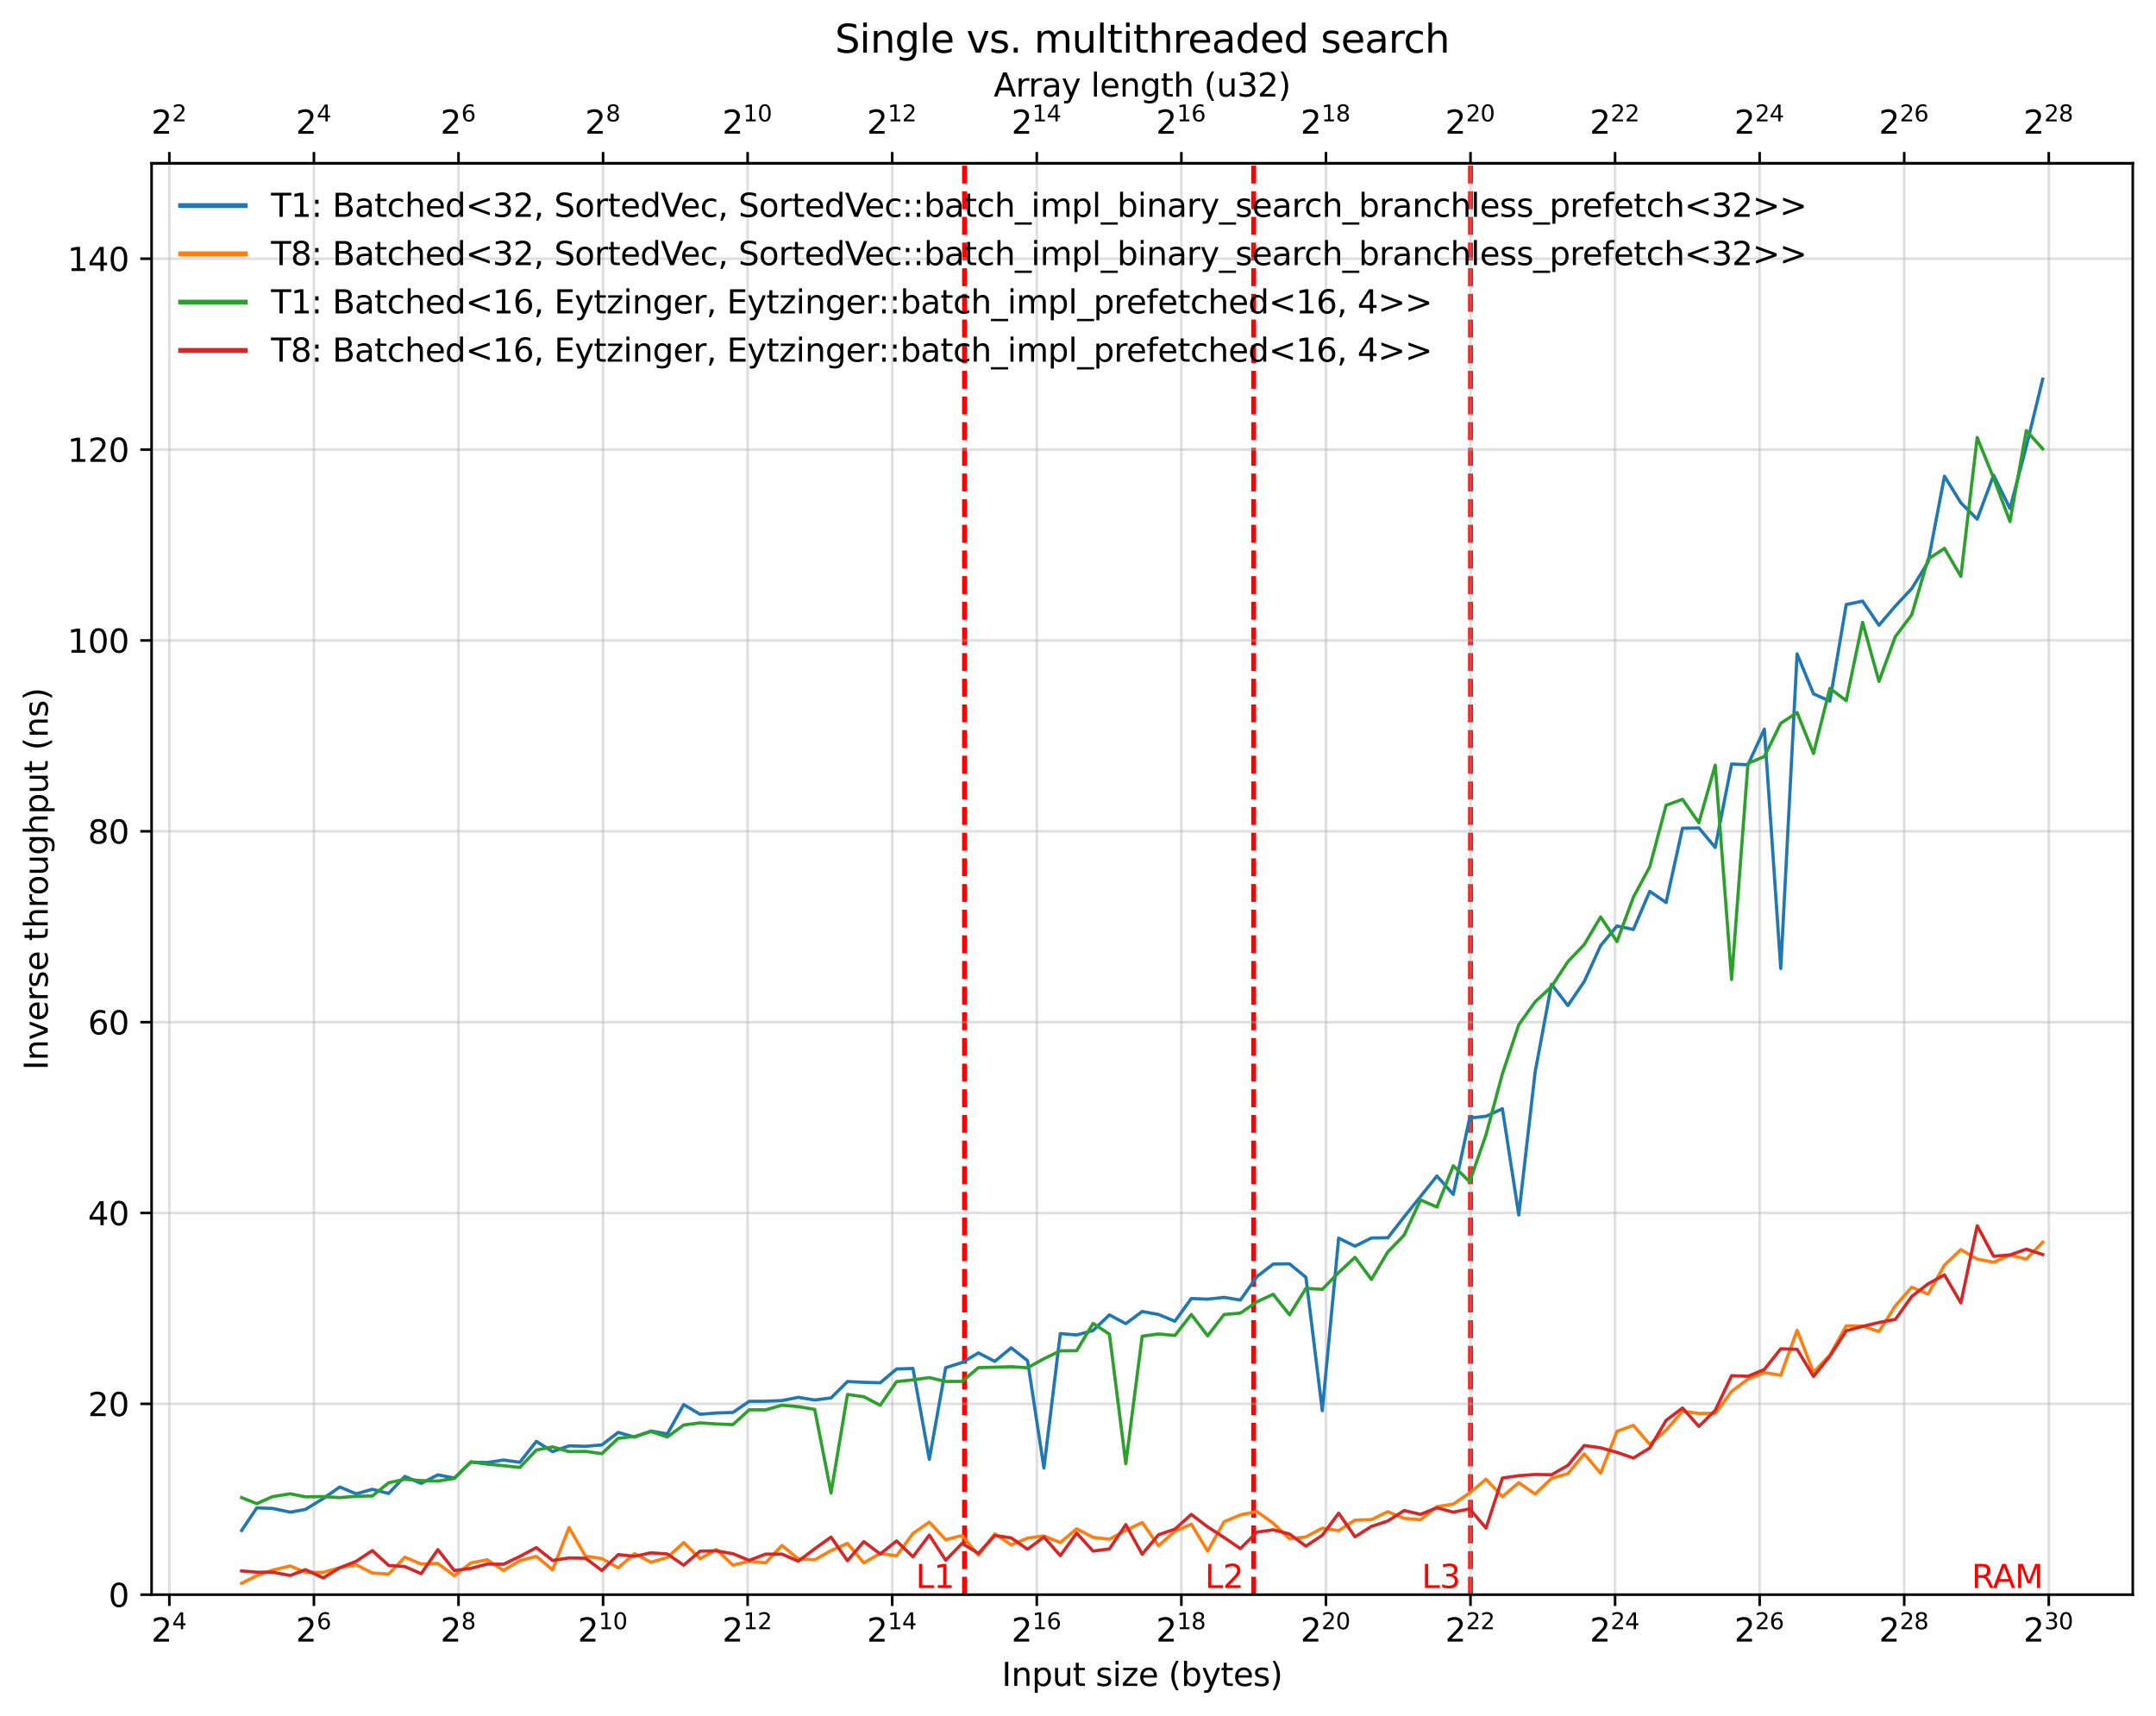 <?xml version="1.0" encoding="utf-8" standalone="no"?>
<!DOCTYPE svg PUBLIC "-//W3C//DTD SVG 1.1//EN"
  "http://www.w3.org/Graphics/SVG/1.1/DTD/svg11.dtd">
<svg xmlns:xlink="http://www.w3.org/1999/xlink" width="667.966pt" height="531.671pt" viewBox="0 0 667.966 531.671" xmlns="http://www.w3.org/2000/svg" version="1.1">
 <defs>
  <style type="text/css">*{stroke-linejoin: round; stroke-linecap: butt}</style>
 </defs>
 <g id="figure_1">
  <g id="patch_1">
   <path d="M -0 531.671 
L 667.966 531.671 
L 667.966 0 
L -0 0 
z
" style="fill: #ffffff"/>
  </g>
  <g id="axes_1">
   <g id="patch_2">
    <path d="M 46.966 494.115 
L 660.766 494.115 
L 660.766 50.595 
L 46.966 50.595 
z
" style="fill: #ffffff"/>
   </g>
   <g id="line2d_1">
    <path d="M 298.819 494.115 
L 298.819 50.595 
" clip-path="url(#p40942bf0aa)" style="fill: none; stroke-dasharray: 5.55,2.4; stroke-dashoffset: 0; stroke: #ff0000; stroke-width: 1.5"/>
   </g>
   <g id="line2d_2">
    <path d="M 388.4 494.115 
L 388.4 50.595 
" clip-path="url(#p40942bf0aa)" style="fill: none; stroke-dasharray: 5.55,2.4; stroke-dashoffset: 0; stroke: #ff0000; stroke-width: 1.5"/>
   </g>
   <g id="line2d_3">
    <path d="M 455.586 494.115 
L 455.586 50.595 
" clip-path="url(#p40942bf0aa)" style="fill: none; stroke-dasharray: 5.55,2.4; stroke-dashoffset: 0; stroke: #ff0000; stroke-width: 1.5"/>
   </g>
   <g id="axes_2">
    <g id="patch_3">
     <path d="M 46.966 50.595 
L 660.766 50.595 
L 660.766 50.595 
L 46.966 50.595 
z
" style="fill: #ffffff"/>
    </g>
    <g id="matplotlib.axis_1">
     <g id="xtick_1">
      <g id="line2d_4">
       <defs>
        <path id="mbd06fae19b" d="M 0 0 
L 0 -3.5 
" style="stroke: #000000; stroke-width: 0.8"/>
       </defs>
       <g>
        <use xlink:href="#mbd06fae19b" x="52.47" y="50.595" style="stroke: #000000; stroke-width: 0.8"/>
       </g>
      </g>
      <g id="text_1">
       <!-- $\mathdefault{2^{2}}$ -->
       <g transform="translate(46.87 41.515) scale(0.1 -0.1)">
        <defs>
         <path id="DejaVuSans-32" d="M 1228 531 
L 3431 531 
L 3431 0 
L 469 0 
L 469 531 
Q 828 903 1448 1529 
Q 2069 2156 2228 2338 
Q 2531 2678 2651 2914 
Q 2772 3150 2772 3378 
Q 2772 3750 2511 3984 
Q 2250 4219 1831 4219 
Q 1534 4219 1204 4116 
Q 875 4013 500 3803 
L 500 4441 
Q 881 4594 1212 4672 
Q 1544 4750 1819 4750 
Q 2544 4750 2975 4387 
Q 3406 4025 3406 3419 
Q 3406 3131 3298 2873 
Q 3191 2616 2906 2266 
Q 2828 2175 2409 1742 
Q 1991 1309 1228 531 
z
" transform="scale(0.016)"/>
        </defs>
        <use xlink:href="#DejaVuSans-32" transform="translate(0 0.766)"/>
        <use xlink:href="#DejaVuSans-32" transform="translate(64.58 39.047) scale(0.7)"/>
       </g>
      </g>
     </g>
     <g id="xtick_2">
      <g id="line2d_5">
       <g>
        <use xlink:href="#mbd06fae19b" x="97.261" y="50.595" style="stroke: #000000; stroke-width: 0.8"/>
       </g>
      </g>
      <g id="text_2">
       <!-- $\mathdefault{2^{4}}$ -->
       <g transform="translate(91.661 41.515) scale(0.1 -0.1)">
        <defs>
         <path id="DejaVuSans-34" d="M 2419 4116 
L 825 1625 
L 2419 1625 
L 2419 4116 
z
M 2253 4666 
L 3047 4666 
L 3047 1625 
L 3713 1625 
L 3713 1100 
L 3047 1100 
L 3047 0 
L 2419 0 
L 2419 1100 
L 313 1100 
L 313 1709 
L 2253 4666 
z
" transform="scale(0.016)"/>
        </defs>
        <use xlink:href="#DejaVuSans-32" transform="translate(0 0.684)"/>
        <use xlink:href="#DejaVuSans-34" transform="translate(64.58 38.966) scale(0.7)"/>
       </g>
      </g>
     </g>
     <g id="xtick_3">
      <g id="line2d_6">
       <g>
        <use xlink:href="#mbd06fae19b" x="142.052" y="50.595" style="stroke: #000000; stroke-width: 0.8"/>
       </g>
      </g>
      <g id="text_3">
       <!-- $\mathdefault{2^{6}}$ -->
       <g transform="translate(136.452 41.515) scale(0.1 -0.1)">
        <defs>
         <path id="DejaVuSans-36" d="M 2113 2584 
Q 1688 2584 1439 2293 
Q 1191 2003 1191 1497 
Q 1191 994 1439 701 
Q 1688 409 2113 409 
Q 2538 409 2786 701 
Q 3034 994 3034 1497 
Q 3034 2003 2786 2293 
Q 2538 2584 2113 2584 
z
M 3366 4563 
L 3366 3988 
Q 3128 4100 2886 4159 
Q 2644 4219 2406 4219 
Q 1781 4219 1451 3797 
Q 1122 3375 1075 2522 
Q 1259 2794 1537 2939 
Q 1816 3084 2150 3084 
Q 2853 3084 3261 2657 
Q 3669 2231 3669 1497 
Q 3669 778 3244 343 
Q 2819 -91 2113 -91 
Q 1303 -91 875 529 
Q 447 1150 447 2328 
Q 447 3434 972 4092 
Q 1497 4750 2381 4750 
Q 2619 4750 2861 4703 
Q 3103 4656 3366 4563 
z
" transform="scale(0.016)"/>
        </defs>
        <use xlink:href="#DejaVuSans-32" transform="translate(0 0.766)"/>
        <use xlink:href="#DejaVuSans-36" transform="translate(64.58 39.047) scale(0.7)"/>
       </g>
      </g>
     </g>
     <g id="xtick_4">
      <g id="line2d_7">
       <g>
        <use xlink:href="#mbd06fae19b" x="186.842" y="50.595" style="stroke: #000000; stroke-width: 0.8"/>
       </g>
      </g>
      <g id="text_4">
       <!-- $\mathdefault{2^{8}}$ -->
       <g transform="translate(181.242 41.515) scale(0.1 -0.1)">
        <defs>
         <path id="DejaVuSans-38" d="M 2034 2216 
Q 1584 2216 1326 1975 
Q 1069 1734 1069 1313 
Q 1069 891 1326 650 
Q 1584 409 2034 409 
Q 2484 409 2743 651 
Q 3003 894 3003 1313 
Q 3003 1734 2745 1975 
Q 2488 2216 2034 2216 
z
M 1403 2484 
Q 997 2584 770 2862 
Q 544 3141 544 3541 
Q 544 4100 942 4425 
Q 1341 4750 2034 4750 
Q 2731 4750 3128 4425 
Q 3525 4100 3525 3541 
Q 3525 3141 3298 2862 
Q 3072 2584 2669 2484 
Q 3125 2378 3379 2068 
Q 3634 1759 3634 1313 
Q 3634 634 3220 271 
Q 2806 -91 2034 -91 
Q 1263 -91 848 271 
Q 434 634 434 1313 
Q 434 1759 690 2068 
Q 947 2378 1403 2484 
z
M 1172 3481 
Q 1172 3119 1398 2916 
Q 1625 2713 2034 2713 
Q 2441 2713 2670 2916 
Q 2900 3119 2900 3481 
Q 2900 3844 2670 4047 
Q 2441 4250 2034 4250 
Q 1625 4250 1398 4047 
Q 1172 3844 1172 3481 
z
" transform="scale(0.016)"/>
        </defs>
        <use xlink:href="#DejaVuSans-32" transform="translate(0 0.766)"/>
        <use xlink:href="#DejaVuSans-38" transform="translate(64.58 39.047) scale(0.7)"/>
       </g>
      </g>
     </g>
     <g id="xtick_5">
      <g id="line2d_8">
       <g>
        <use xlink:href="#mbd06fae19b" x="231.633" y="50.595" style="stroke: #000000; stroke-width: 0.8"/>
       </g>
      </g>
      <g id="text_5">
       <!-- $\mathdefault{2^{10}}$ -->
       <g transform="translate(223.783 41.515) scale(0.1 -0.1)">
        <defs>
         <path id="DejaVuSans-31" d="M 794 531 
L 1825 531 
L 1825 4091 
L 703 3866 
L 703 4441 
L 1819 4666 
L 2450 4666 
L 2450 531 
L 3481 531 
L 3481 0 
L 794 0 
L 794 531 
z
" transform="scale(0.016)"/>
         <path id="DejaVuSans-30" d="M 2034 4250 
Q 1547 4250 1301 3770 
Q 1056 3291 1056 2328 
Q 1056 1369 1301 889 
Q 1547 409 2034 409 
Q 2525 409 2770 889 
Q 3016 1369 3016 2328 
Q 3016 3291 2770 3770 
Q 2525 4250 2034 4250 
z
M 2034 4750 
Q 2819 4750 3233 4129 
Q 3647 3509 3647 2328 
Q 3647 1150 3233 529 
Q 2819 -91 2034 -91 
Q 1250 -91 836 529 
Q 422 1150 422 2328 
Q 422 3509 836 4129 
Q 1250 4750 2034 4750 
z
" transform="scale(0.016)"/>
        </defs>
        <use xlink:href="#DejaVuSans-32" transform="translate(0 0.766)"/>
        <use xlink:href="#DejaVuSans-31" transform="translate(64.58 39.047) scale(0.7)"/>
        <use xlink:href="#DejaVuSans-30" transform="translate(109.116 39.047) scale(0.7)"/>
       </g>
      </g>
     </g>
     <g id="xtick_6">
      <g id="line2d_9">
       <g>
        <use xlink:href="#mbd06fae19b" x="276.423" y="50.595" style="stroke: #000000; stroke-width: 0.8"/>
       </g>
      </g>
      <g id="text_6">
       <!-- $\mathdefault{2^{12}}$ -->
       <g transform="translate(268.573 41.515) scale(0.1 -0.1)">
        <use xlink:href="#DejaVuSans-32" transform="translate(0 0.766)"/>
        <use xlink:href="#DejaVuSans-31" transform="translate(64.58 39.047) scale(0.7)"/>
        <use xlink:href="#DejaVuSans-32" transform="translate(109.116 39.047) scale(0.7)"/>
       </g>
      </g>
     </g>
     <g id="xtick_7">
      <g id="line2d_10">
       <g>
        <use xlink:href="#mbd06fae19b" x="321.214" y="50.595" style="stroke: #000000; stroke-width: 0.8"/>
       </g>
      </g>
      <g id="text_7">
       <!-- $\mathdefault{2^{14}}$ -->
       <g transform="translate(313.364 41.515) scale(0.1 -0.1)">
        <use xlink:href="#DejaVuSans-32" transform="translate(0 0.684)"/>
        <use xlink:href="#DejaVuSans-31" transform="translate(64.58 38.966) scale(0.7)"/>
        <use xlink:href="#DejaVuSans-34" transform="translate(109.116 38.966) scale(0.7)"/>
       </g>
      </g>
     </g>
     <g id="xtick_8">
      <g id="line2d_11">
       <g>
        <use xlink:href="#mbd06fae19b" x="366.005" y="50.595" style="stroke: #000000; stroke-width: 0.8"/>
       </g>
      </g>
      <g id="text_8">
       <!-- $\mathdefault{2^{16}}$ -->
       <g transform="translate(358.155 41.515) scale(0.1 -0.1)">
        <use xlink:href="#DejaVuSans-32" transform="translate(0 0.766)"/>
        <use xlink:href="#DejaVuSans-31" transform="translate(64.58 39.047) scale(0.7)"/>
        <use xlink:href="#DejaVuSans-36" transform="translate(109.116 39.047) scale(0.7)"/>
       </g>
      </g>
     </g>
     <g id="xtick_9">
      <g id="line2d_12">
       <g>
        <use xlink:href="#mbd06fae19b" x="410.795" y="50.595" style="stroke: #000000; stroke-width: 0.8"/>
       </g>
      </g>
      <g id="text_9">
       <!-- $\mathdefault{2^{18}}$ -->
       <g transform="translate(402.945 41.515) scale(0.1 -0.1)">
        <use xlink:href="#DejaVuSans-32" transform="translate(0 0.766)"/>
        <use xlink:href="#DejaVuSans-31" transform="translate(64.58 39.047) scale(0.7)"/>
        <use xlink:href="#DejaVuSans-38" transform="translate(109.116 39.047) scale(0.7)"/>
       </g>
      </g>
     </g>
     <g id="xtick_10">
      <g id="line2d_13">
       <g>
        <use xlink:href="#mbd06fae19b" x="455.586" y="50.595" style="stroke: #000000; stroke-width: 0.8"/>
       </g>
      </g>
      <g id="text_10">
       <!-- $\mathdefault{2^{20}}$ -->
       <g transform="translate(447.736 41.515) scale(0.1 -0.1)">
        <use xlink:href="#DejaVuSans-32" transform="translate(0 0.766)"/>
        <use xlink:href="#DejaVuSans-32" transform="translate(64.58 39.047) scale(0.7)"/>
        <use xlink:href="#DejaVuSans-30" transform="translate(109.116 39.047) scale(0.7)"/>
       </g>
      </g>
     </g>
     <g id="xtick_11">
      <g id="line2d_14">
       <g>
        <use xlink:href="#mbd06fae19b" x="500.376" y="50.595" style="stroke: #000000; stroke-width: 0.8"/>
       </g>
      </g>
      <g id="text_11">
       <!-- $\mathdefault{2^{22}}$ -->
       <g transform="translate(492.526 41.515) scale(0.1 -0.1)">
        <use xlink:href="#DejaVuSans-32" transform="translate(0 0.766)"/>
        <use xlink:href="#DejaVuSans-32" transform="translate(64.58 39.047) scale(0.7)"/>
        <use xlink:href="#DejaVuSans-32" transform="translate(109.116 39.047) scale(0.7)"/>
       </g>
      </g>
     </g>
     <g id="xtick_12">
      <g id="line2d_15">
       <g>
        <use xlink:href="#mbd06fae19b" x="545.167" y="50.595" style="stroke: #000000; stroke-width: 0.8"/>
       </g>
      </g>
      <g id="text_12">
       <!-- $\mathdefault{2^{24}}$ -->
       <g transform="translate(537.317 41.515) scale(0.1 -0.1)">
        <use xlink:href="#DejaVuSans-32" transform="translate(0 0.766)"/>
        <use xlink:href="#DejaVuSans-32" transform="translate(64.58 39.047) scale(0.7)"/>
        <use xlink:href="#DejaVuSans-34" transform="translate(109.116 39.047) scale(0.7)"/>
       </g>
      </g>
     </g>
     <g id="xtick_13">
      <g id="line2d_16">
       <g>
        <use xlink:href="#mbd06fae19b" x="589.958" y="50.595" style="stroke: #000000; stroke-width: 0.8"/>
       </g>
      </g>
      <g id="text_13">
       <!-- $\mathdefault{2^{26}}$ -->
       <g transform="translate(582.108 41.515) scale(0.1 -0.1)">
        <use xlink:href="#DejaVuSans-32" transform="translate(0 0.766)"/>
        <use xlink:href="#DejaVuSans-32" transform="translate(64.58 39.047) scale(0.7)"/>
        <use xlink:href="#DejaVuSans-36" transform="translate(109.116 39.047) scale(0.7)"/>
       </g>
      </g>
     </g>
     <g id="xtick_14">
      <g id="line2d_17">
       <g>
        <use xlink:href="#mbd06fae19b" x="634.748" y="50.595" style="stroke: #000000; stroke-width: 0.8"/>
       </g>
      </g>
      <g id="text_14">
       <!-- $\mathdefault{2^{28}}$ -->
       <g transform="translate(626.898 41.515) scale(0.1 -0.1)">
        <use xlink:href="#DejaVuSans-32" transform="translate(0 0.766)"/>
        <use xlink:href="#DejaVuSans-32" transform="translate(64.58 39.047) scale(0.7)"/>
        <use xlink:href="#DejaVuSans-38" transform="translate(109.116 39.047) scale(0.7)"/>
       </g>
      </g>
     </g>
     <g id="text_15">
      <!-- Array length (u32) -->
      <g transform="translate(307.85 29.917) scale(0.1 -0.1)">
       <defs>
        <path id="DejaVuSans-41" d="M 2188 4044 
L 1331 1722 
L 3047 1722 
L 2188 4044 
z
M 1831 4666 
L 2547 4666 
L 4325 0 
L 3669 0 
L 3244 1197 
L 1141 1197 
L 716 0 
L 50 0 
L 1831 4666 
z
" transform="scale(0.016)"/>
        <path id="DejaVuSans-72" d="M 2631 2963 
Q 2534 3019 2420 3045 
Q 2306 3072 2169 3072 
Q 1681 3072 1420 2755 
Q 1159 2438 1159 1844 
L 1159 0 
L 581 0 
L 581 3500 
L 1159 3500 
L 1159 2956 
Q 1341 3275 1631 3429 
Q 1922 3584 2338 3584 
Q 2397 3584 2469 3576 
Q 2541 3569 2628 3553 
L 2631 2963 
z
" transform="scale(0.016)"/>
        <path id="DejaVuSans-61" d="M 2194 1759 
Q 1497 1759 1228 1600 
Q 959 1441 959 1056 
Q 959 750 1161 570 
Q 1363 391 1709 391 
Q 2188 391 2477 730 
Q 2766 1069 2766 1631 
L 2766 1759 
L 2194 1759 
z
M 3341 1997 
L 3341 0 
L 2766 0 
L 2766 531 
Q 2569 213 2275 61 
Q 1981 -91 1556 -91 
Q 1019 -91 701 211 
Q 384 513 384 1019 
Q 384 1609 779 1909 
Q 1175 2209 1959 2209 
L 2766 2209 
L 2766 2266 
Q 2766 2663 2505 2880 
Q 2244 3097 1772 3097 
Q 1472 3097 1187 3025 
Q 903 2953 641 2809 
L 641 3341 
Q 956 3463 1253 3523 
Q 1550 3584 1831 3584 
Q 2591 3584 2966 3190 
Q 3341 2797 3341 1997 
z
" transform="scale(0.016)"/>
        <path id="DejaVuSans-79" d="M 2059 -325 
Q 1816 -950 1584 -1140 
Q 1353 -1331 966 -1331 
L 506 -1331 
L 506 -850 
L 844 -850 
Q 1081 -850 1212 -737 
Q 1344 -625 1503 -206 
L 1606 56 
L 191 3500 
L 800 3500 
L 1894 763 
L 2988 3500 
L 3597 3500 
L 2059 -325 
z
" transform="scale(0.016)"/>
        <path id="DejaVuSans-20" transform="scale(0.016)"/>
        <path id="DejaVuSans-6c" d="M 603 4863 
L 1178 4863 
L 1178 0 
L 603 0 
L 603 4863 
z
" transform="scale(0.016)"/>
        <path id="DejaVuSans-65" d="M 3597 1894 
L 3597 1613 
L 953 1613 
Q 991 1019 1311 708 
Q 1631 397 2203 397 
Q 2534 397 2845 478 
Q 3156 559 3463 722 
L 3463 178 
Q 3153 47 2828 -22 
Q 2503 -91 2169 -91 
Q 1331 -91 842 396 
Q 353 884 353 1716 
Q 353 2575 817 3079 
Q 1281 3584 2069 3584 
Q 2775 3584 3186 3129 
Q 3597 2675 3597 1894 
z
M 3022 2063 
Q 3016 2534 2758 2815 
Q 2500 3097 2075 3097 
Q 1594 3097 1305 2825 
Q 1016 2553 972 2059 
L 3022 2063 
z
" transform="scale(0.016)"/>
        <path id="DejaVuSans-6e" d="M 3513 2113 
L 3513 0 
L 2938 0 
L 2938 2094 
Q 2938 2591 2744 2837 
Q 2550 3084 2163 3084 
Q 1697 3084 1428 2787 
Q 1159 2491 1159 1978 
L 1159 0 
L 581 0 
L 581 3500 
L 1159 3500 
L 1159 2956 
Q 1366 3272 1645 3428 
Q 1925 3584 2291 3584 
Q 2894 3584 3203 3211 
Q 3513 2838 3513 2113 
z
" transform="scale(0.016)"/>
        <path id="DejaVuSans-67" d="M 2906 1791 
Q 2906 2416 2648 2759 
Q 2391 3103 1925 3103 
Q 1463 3103 1205 2759 
Q 947 2416 947 1791 
Q 947 1169 1205 825 
Q 1463 481 1925 481 
Q 2391 481 2648 825 
Q 2906 1169 2906 1791 
z
M 3481 434 
Q 3481 -459 3084 -895 
Q 2688 -1331 1869 -1331 
Q 1566 -1331 1297 -1286 
Q 1028 -1241 775 -1147 
L 775 -588 
Q 1028 -725 1275 -790 
Q 1522 -856 1778 -856 
Q 2344 -856 2625 -561 
Q 2906 -266 2906 331 
L 2906 616 
Q 2728 306 2450 153 
Q 2172 0 1784 0 
Q 1141 0 747 490 
Q 353 981 353 1791 
Q 353 2603 747 3093 
Q 1141 3584 1784 3584 
Q 2172 3584 2450 3431 
Q 2728 3278 2906 2969 
L 2906 3500 
L 3481 3500 
L 3481 434 
z
" transform="scale(0.016)"/>
        <path id="DejaVuSans-74" d="M 1172 4494 
L 1172 3500 
L 2356 3500 
L 2356 3053 
L 1172 3053 
L 1172 1153 
Q 1172 725 1289 603 
Q 1406 481 1766 481 
L 2356 481 
L 2356 0 
L 1766 0 
Q 1100 0 847 248 
Q 594 497 594 1153 
L 594 3053 
L 172 3053 
L 172 3500 
L 594 3500 
L 594 4494 
L 1172 4494 
z
" transform="scale(0.016)"/>
        <path id="DejaVuSans-68" d="M 3513 2113 
L 3513 0 
L 2938 0 
L 2938 2094 
Q 2938 2591 2744 2837 
Q 2550 3084 2163 3084 
Q 1697 3084 1428 2787 
Q 1159 2491 1159 1978 
L 1159 0 
L 581 0 
L 581 4863 
L 1159 4863 
L 1159 2956 
Q 1366 3272 1645 3428 
Q 1925 3584 2291 3584 
Q 2894 3584 3203 3211 
Q 3513 2838 3513 2113 
z
" transform="scale(0.016)"/>
        <path id="DejaVuSans-28" d="M 1984 4856 
Q 1566 4138 1362 3434 
Q 1159 2731 1159 2009 
Q 1159 1288 1364 580 
Q 1569 -128 1984 -844 
L 1484 -844 
Q 1016 -109 783 600 
Q 550 1309 550 2009 
Q 550 2706 781 3412 
Q 1013 4119 1484 4856 
L 1984 4856 
z
" transform="scale(0.016)"/>
        <path id="DejaVuSans-75" d="M 544 1381 
L 544 3500 
L 1119 3500 
L 1119 1403 
Q 1119 906 1312 657 
Q 1506 409 1894 409 
Q 2359 409 2629 706 
Q 2900 1003 2900 1516 
L 2900 3500 
L 3475 3500 
L 3475 0 
L 2900 0 
L 2900 538 
Q 2691 219 2414 64 
Q 2138 -91 1772 -91 
Q 1169 -91 856 284 
Q 544 659 544 1381 
z
M 1991 3584 
L 1991 3584 
z
" transform="scale(0.016)"/>
        <path id="DejaVuSans-33" d="M 2597 2516 
Q 3050 2419 3304 2112 
Q 3559 1806 3559 1356 
Q 3559 666 3084 287 
Q 2609 -91 1734 -91 
Q 1441 -91 1130 -33 
Q 819 25 488 141 
L 488 750 
Q 750 597 1062 519 
Q 1375 441 1716 441 
Q 2309 441 2620 675 
Q 2931 909 2931 1356 
Q 2931 1769 2642 2001 
Q 2353 2234 1838 2234 
L 1294 2234 
L 1294 2753 
L 1863 2753 
Q 2328 2753 2575 2939 
Q 2822 3125 2822 3475 
Q 2822 3834 2567 4026 
Q 2313 4219 1838 4219 
Q 1578 4219 1281 4162 
Q 984 4106 628 3988 
L 628 4550 
Q 988 4650 1302 4700 
Q 1616 4750 1894 4750 
Q 2613 4750 3031 4423 
Q 3450 4097 3450 3541 
Q 3450 3153 3228 2886 
Q 3006 2619 2597 2516 
z
" transform="scale(0.016)"/>
        <path id="DejaVuSans-29" d="M 513 4856 
L 1013 4856 
Q 1481 4119 1714 3412 
Q 1947 2706 1947 2009 
Q 1947 1309 1714 600 
Q 1481 -109 1013 -844 
L 513 -844 
Q 928 -128 1133 580 
Q 1338 1288 1338 2009 
Q 1338 2731 1133 3434 
Q 928 4138 513 4856 
z
" transform="scale(0.016)"/>
       </defs>
       <use xlink:href="#DejaVuSans-41"/>
       <use xlink:href="#DejaVuSans-72" x="68.408"/>
       <use xlink:href="#DejaVuSans-72" x="107.771"/>
       <use xlink:href="#DejaVuSans-61" x="148.885"/>
       <use xlink:href="#DejaVuSans-79" x="210.164"/>
       <use xlink:href="#DejaVuSans-20" x="269.344"/>
       <use xlink:href="#DejaVuSans-6c" x="301.131"/>
       <use xlink:href="#DejaVuSans-65" x="328.914"/>
       <use xlink:href="#DejaVuSans-6e" x="390.438"/>
       <use xlink:href="#DejaVuSans-67" x="453.816"/>
       <use xlink:href="#DejaVuSans-74" x="517.293"/>
       <use xlink:href="#DejaVuSans-68" x="556.502"/>
       <use xlink:href="#DejaVuSans-20" x="619.881"/>
       <use xlink:href="#DejaVuSans-28" x="651.668"/>
       <use xlink:href="#DejaVuSans-75" x="690.682"/>
       <use xlink:href="#DejaVuSans-33" x="754.061"/>
       <use xlink:href="#DejaVuSans-32" x="817.684"/>
       <use xlink:href="#DejaVuSans-29" x="881.307"/>
      </g>
     </g>
    </g>
    <g id="matplotlib.axis_2"/>
    <g id="patch_4">
     <path d="M 46.966 50.595 
L 660.766 50.595 
" style="fill: none; stroke: #000000; stroke-width: 0.8; stroke-linejoin: miter; stroke-linecap: square"/>
    </g>
   </g>
   <g id="matplotlib.axis_3">
    <g id="xtick_15">
     <g id="line2d_18">
      <path d="M 52.47 494.115 
L 52.47 50.595 
" clip-path="url(#p40942bf0aa)" style="fill: none; stroke: #b0b0b0; stroke-opacity: 0.4; stroke-width: 0.8; stroke-linecap: square"/>
     </g>
     <g id="line2d_19">
      <defs>
       <path id="m759b308f13" d="M 0 0 
L 0 3.5 
" style="stroke: #000000; stroke-width: 0.8"/>
      </defs>
      <g>
       <use xlink:href="#m759b308f13" x="52.47" y="494.115" style="stroke: #000000; stroke-width: 0.8"/>
      </g>
     </g>
     <g id="text_16">
      <!-- $\mathdefault{2^{4}}$ -->
      <g transform="translate(46.87 508.713) scale(0.1 -0.1)">
       <use xlink:href="#DejaVuSans-32" transform="translate(0 0.684)"/>
       <use xlink:href="#DejaVuSans-34" transform="translate(64.58 38.966) scale(0.7)"/>
      </g>
     </g>
    </g>
    <g id="xtick_16">
     <g id="line2d_20">
      <path d="M 97.261 494.115 
L 97.261 50.595 
" clip-path="url(#p40942bf0aa)" style="fill: none; stroke: #b0b0b0; stroke-opacity: 0.4; stroke-width: 0.8; stroke-linecap: square"/>
     </g>
     <g id="line2d_21">
      <g>
       <use xlink:href="#m759b308f13" x="97.261" y="494.115" style="stroke: #000000; stroke-width: 0.8"/>
      </g>
     </g>
     <g id="text_17">
      <!-- $\mathdefault{2^{6}}$ -->
      <g transform="translate(91.661 508.713) scale(0.1 -0.1)">
       <use xlink:href="#DejaVuSans-32" transform="translate(0 0.766)"/>
       <use xlink:href="#DejaVuSans-36" transform="translate(64.58 39.047) scale(0.7)"/>
      </g>
     </g>
    </g>
    <g id="xtick_17">
     <g id="line2d_22">
      <path d="M 142.052 494.115 
L 142.052 50.595 
" clip-path="url(#p40942bf0aa)" style="fill: none; stroke: #b0b0b0; stroke-opacity: 0.4; stroke-width: 0.8; stroke-linecap: square"/>
     </g>
     <g id="line2d_23">
      <g>
       <use xlink:href="#m759b308f13" x="142.052" y="494.115" style="stroke: #000000; stroke-width: 0.8"/>
      </g>
     </g>
     <g id="text_18">
      <!-- $\mathdefault{2^{8}}$ -->
      <g transform="translate(136.452 508.713) scale(0.1 -0.1)">
       <use xlink:href="#DejaVuSans-32" transform="translate(0 0.766)"/>
       <use xlink:href="#DejaVuSans-38" transform="translate(64.58 39.047) scale(0.7)"/>
      </g>
     </g>
    </g>
    <g id="xtick_18">
     <g id="line2d_24">
      <path d="M 186.842 494.115 
L 186.842 50.595 
" clip-path="url(#p40942bf0aa)" style="fill: none; stroke: #b0b0b0; stroke-opacity: 0.4; stroke-width: 0.8; stroke-linecap: square"/>
     </g>
     <g id="line2d_25">
      <g>
       <use xlink:href="#m759b308f13" x="186.842" y="494.115" style="stroke: #000000; stroke-width: 0.8"/>
      </g>
     </g>
     <g id="text_19">
      <!-- $\mathdefault{2^{10}}$ -->
      <g transform="translate(178.992 508.713) scale(0.1 -0.1)">
       <use xlink:href="#DejaVuSans-32" transform="translate(0 0.766)"/>
       <use xlink:href="#DejaVuSans-31" transform="translate(64.58 39.047) scale(0.7)"/>
       <use xlink:href="#DejaVuSans-30" transform="translate(109.116 39.047) scale(0.7)"/>
      </g>
     </g>
    </g>
    <g id="xtick_19">
     <g id="line2d_26">
      <path d="M 231.633 494.115 
L 231.633 50.595 
" clip-path="url(#p40942bf0aa)" style="fill: none; stroke: #b0b0b0; stroke-opacity: 0.4; stroke-width: 0.8; stroke-linecap: square"/>
     </g>
     <g id="line2d_27">
      <g>
       <use xlink:href="#m759b308f13" x="231.633" y="494.115" style="stroke: #000000; stroke-width: 0.8"/>
      </g>
     </g>
     <g id="text_20">
      <!-- $\mathdefault{2^{12}}$ -->
      <g transform="translate(223.783 508.713) scale(0.1 -0.1)">
       <use xlink:href="#DejaVuSans-32" transform="translate(0 0.766)"/>
       <use xlink:href="#DejaVuSans-31" transform="translate(64.58 39.047) scale(0.7)"/>
       <use xlink:href="#DejaVuSans-32" transform="translate(109.116 39.047) scale(0.7)"/>
      </g>
     </g>
    </g>
    <g id="xtick_20">
     <g id="line2d_28">
      <path d="M 276.423 494.115 
L 276.423 50.595 
" clip-path="url(#p40942bf0aa)" style="fill: none; stroke: #b0b0b0; stroke-opacity: 0.4; stroke-width: 0.8; stroke-linecap: square"/>
     </g>
     <g id="line2d_29">
      <g>
       <use xlink:href="#m759b308f13" x="276.423" y="494.115" style="stroke: #000000; stroke-width: 0.8"/>
      </g>
     </g>
     <g id="text_21">
      <!-- $\mathdefault{2^{14}}$ -->
      <g transform="translate(268.573 508.713) scale(0.1 -0.1)">
       <use xlink:href="#DejaVuSans-32" transform="translate(0 0.684)"/>
       <use xlink:href="#DejaVuSans-31" transform="translate(64.58 38.966) scale(0.7)"/>
       <use xlink:href="#DejaVuSans-34" transform="translate(109.116 38.966) scale(0.7)"/>
      </g>
     </g>
    </g>
    <g id="xtick_21">
     <g id="line2d_30">
      <path d="M 321.214 494.115 
L 321.214 50.595 
" clip-path="url(#p40942bf0aa)" style="fill: none; stroke: #b0b0b0; stroke-opacity: 0.4; stroke-width: 0.8; stroke-linecap: square"/>
     </g>
     <g id="line2d_31">
      <g>
       <use xlink:href="#m759b308f13" x="321.214" y="494.115" style="stroke: #000000; stroke-width: 0.8"/>
      </g>
     </g>
     <g id="text_22">
      <!-- $\mathdefault{2^{16}}$ -->
      <g transform="translate(313.364 508.713) scale(0.1 -0.1)">
       <use xlink:href="#DejaVuSans-32" transform="translate(0 0.766)"/>
       <use xlink:href="#DejaVuSans-31" transform="translate(64.58 39.047) scale(0.7)"/>
       <use xlink:href="#DejaVuSans-36" transform="translate(109.116 39.047) scale(0.7)"/>
      </g>
     </g>
    </g>
    <g id="xtick_22">
     <g id="line2d_32">
      <path d="M 366.005 494.115 
L 366.005 50.595 
" clip-path="url(#p40942bf0aa)" style="fill: none; stroke: #b0b0b0; stroke-opacity: 0.4; stroke-width: 0.8; stroke-linecap: square"/>
     </g>
     <g id="line2d_33">
      <g>
       <use xlink:href="#m759b308f13" x="366.005" y="494.115" style="stroke: #000000; stroke-width: 0.8"/>
      </g>
     </g>
     <g id="text_23">
      <!-- $\mathdefault{2^{18}}$ -->
      <g transform="translate(358.155 508.713) scale(0.1 -0.1)">
       <use xlink:href="#DejaVuSans-32" transform="translate(0 0.766)"/>
       <use xlink:href="#DejaVuSans-31" transform="translate(64.58 39.047) scale(0.7)"/>
       <use xlink:href="#DejaVuSans-38" transform="translate(109.116 39.047) scale(0.7)"/>
      </g>
     </g>
    </g>
    <g id="xtick_23">
     <g id="line2d_34">
      <path d="M 410.795 494.115 
L 410.795 50.595 
" clip-path="url(#p40942bf0aa)" style="fill: none; stroke: #b0b0b0; stroke-opacity: 0.4; stroke-width: 0.8; stroke-linecap: square"/>
     </g>
     <g id="line2d_35">
      <g>
       <use xlink:href="#m759b308f13" x="410.795" y="494.115" style="stroke: #000000; stroke-width: 0.8"/>
      </g>
     </g>
     <g id="text_24">
      <!-- $\mathdefault{2^{20}}$ -->
      <g transform="translate(402.945 508.713) scale(0.1 -0.1)">
       <use xlink:href="#DejaVuSans-32" transform="translate(0 0.766)"/>
       <use xlink:href="#DejaVuSans-32" transform="translate(64.58 39.047) scale(0.7)"/>
       <use xlink:href="#DejaVuSans-30" transform="translate(109.116 39.047) scale(0.7)"/>
      </g>
     </g>
    </g>
    <g id="xtick_24">
     <g id="line2d_36">
      <path d="M 455.586 494.115 
L 455.586 50.595 
" clip-path="url(#p40942bf0aa)" style="fill: none; stroke: #b0b0b0; stroke-opacity: 0.4; stroke-width: 0.8; stroke-linecap: square"/>
     </g>
     <g id="line2d_37">
      <g>
       <use xlink:href="#m759b308f13" x="455.586" y="494.115" style="stroke: #000000; stroke-width: 0.8"/>
      </g>
     </g>
     <g id="text_25">
      <!-- $\mathdefault{2^{22}}$ -->
      <g transform="translate(447.736 508.713) scale(0.1 -0.1)">
       <use xlink:href="#DejaVuSans-32" transform="translate(0 0.766)"/>
       <use xlink:href="#DejaVuSans-32" transform="translate(64.58 39.047) scale(0.7)"/>
       <use xlink:href="#DejaVuSans-32" transform="translate(109.116 39.047) scale(0.7)"/>
      </g>
     </g>
    </g>
    <g id="xtick_25">
     <g id="line2d_38">
      <path d="M 500.376 494.115 
L 500.376 50.595 
" clip-path="url(#p40942bf0aa)" style="fill: none; stroke: #b0b0b0; stroke-opacity: 0.4; stroke-width: 0.8; stroke-linecap: square"/>
     </g>
     <g id="line2d_39">
      <g>
       <use xlink:href="#m759b308f13" x="500.376" y="494.115" style="stroke: #000000; stroke-width: 0.8"/>
      </g>
     </g>
     <g id="text_26">
      <!-- $\mathdefault{2^{24}}$ -->
      <g transform="translate(492.526 508.713) scale(0.1 -0.1)">
       <use xlink:href="#DejaVuSans-32" transform="translate(0 0.766)"/>
       <use xlink:href="#DejaVuSans-32" transform="translate(64.58 39.047) scale(0.7)"/>
       <use xlink:href="#DejaVuSans-34" transform="translate(109.116 39.047) scale(0.7)"/>
      </g>
     </g>
    </g>
    <g id="xtick_26">
     <g id="line2d_40">
      <path d="M 545.167 494.115 
L 545.167 50.595 
" clip-path="url(#p40942bf0aa)" style="fill: none; stroke: #b0b0b0; stroke-opacity: 0.4; stroke-width: 0.8; stroke-linecap: square"/>
     </g>
     <g id="line2d_41">
      <g>
       <use xlink:href="#m759b308f13" x="545.167" y="494.115" style="stroke: #000000; stroke-width: 0.8"/>
      </g>
     </g>
     <g id="text_27">
      <!-- $\mathdefault{2^{26}}$ -->
      <g transform="translate(537.317 508.713) scale(0.1 -0.1)">
       <use xlink:href="#DejaVuSans-32" transform="translate(0 0.766)"/>
       <use xlink:href="#DejaVuSans-32" transform="translate(64.58 39.047) scale(0.7)"/>
       <use xlink:href="#DejaVuSans-36" transform="translate(109.116 39.047) scale(0.7)"/>
      </g>
     </g>
    </g>
    <g id="xtick_27">
     <g id="line2d_42">
      <path d="M 589.958 494.115 
L 589.958 50.595 
" clip-path="url(#p40942bf0aa)" style="fill: none; stroke: #b0b0b0; stroke-opacity: 0.4; stroke-width: 0.8; stroke-linecap: square"/>
     </g>
     <g id="line2d_43">
      <g>
       <use xlink:href="#m759b308f13" x="589.958" y="494.115" style="stroke: #000000; stroke-width: 0.8"/>
      </g>
     </g>
     <g id="text_28">
      <!-- $\mathdefault{2^{28}}$ -->
      <g transform="translate(582.108 508.713) scale(0.1 -0.1)">
       <use xlink:href="#DejaVuSans-32" transform="translate(0 0.766)"/>
       <use xlink:href="#DejaVuSans-32" transform="translate(64.58 39.047) scale(0.7)"/>
       <use xlink:href="#DejaVuSans-38" transform="translate(109.116 39.047) scale(0.7)"/>
      </g>
     </g>
    </g>
    <g id="xtick_28">
     <g id="line2d_44">
      <path d="M 634.748 494.115 
L 634.748 50.595 
" clip-path="url(#p40942bf0aa)" style="fill: none; stroke: #b0b0b0; stroke-opacity: 0.4; stroke-width: 0.8; stroke-linecap: square"/>
     </g>
     <g id="line2d_45">
      <g>
       <use xlink:href="#m759b308f13" x="634.748" y="494.115" style="stroke: #000000; stroke-width: 0.8"/>
      </g>
     </g>
     <g id="text_29">
      <!-- $\mathdefault{2^{30}}$ -->
      <g transform="translate(626.898 508.713) scale(0.1 -0.1)">
       <use xlink:href="#DejaVuSans-32" transform="translate(0 0.766)"/>
       <use xlink:href="#DejaVuSans-33" transform="translate(64.58 39.047) scale(0.7)"/>
       <use xlink:href="#DejaVuSans-30" transform="translate(109.116 39.047) scale(0.7)"/>
      </g>
     </g>
    </g>
    <g id="text_30">
     <!-- Input size (bytes) -->
     <g transform="translate(310.37 522.391) scale(0.1 -0.1)">
      <defs>
       <path id="DejaVuSans-49" d="M 628 4666 
L 1259 4666 
L 1259 0 
L 628 0 
L 628 4666 
z
" transform="scale(0.016)"/>
       <path id="DejaVuSans-70" d="M 1159 525 
L 1159 -1331 
L 581 -1331 
L 581 3500 
L 1159 3500 
L 1159 2969 
Q 1341 3281 1617 3432 
Q 1894 3584 2278 3584 
Q 2916 3584 3314 3078 
Q 3713 2572 3713 1747 
Q 3713 922 3314 415 
Q 2916 -91 2278 -91 
Q 1894 -91 1617 61 
Q 1341 213 1159 525 
z
M 3116 1747 
Q 3116 2381 2855 2742 
Q 2594 3103 2138 3103 
Q 1681 3103 1420 2742 
Q 1159 2381 1159 1747 
Q 1159 1113 1420 752 
Q 1681 391 2138 391 
Q 2594 391 2855 752 
Q 3116 1113 3116 1747 
z
" transform="scale(0.016)"/>
       <path id="DejaVuSans-73" d="M 2834 3397 
L 2834 2853 
Q 2591 2978 2328 3040 
Q 2066 3103 1784 3103 
Q 1356 3103 1142 2972 
Q 928 2841 928 2578 
Q 928 2378 1081 2264 
Q 1234 2150 1697 2047 
L 1894 2003 
Q 2506 1872 2764 1633 
Q 3022 1394 3022 966 
Q 3022 478 2636 193 
Q 2250 -91 1575 -91 
Q 1294 -91 989 -36 
Q 684 19 347 128 
L 347 722 
Q 666 556 975 473 
Q 1284 391 1588 391 
Q 1994 391 2212 530 
Q 2431 669 2431 922 
Q 2431 1156 2273 1281 
Q 2116 1406 1581 1522 
L 1381 1569 
Q 847 1681 609 1914 
Q 372 2147 372 2553 
Q 372 3047 722 3315 
Q 1072 3584 1716 3584 
Q 2034 3584 2315 3537 
Q 2597 3491 2834 3397 
z
" transform="scale(0.016)"/>
       <path id="DejaVuSans-69" d="M 603 3500 
L 1178 3500 
L 1178 0 
L 603 0 
L 603 3500 
z
M 603 4863 
L 1178 4863 
L 1178 4134 
L 603 4134 
L 603 4863 
z
" transform="scale(0.016)"/>
       <path id="DejaVuSans-7a" d="M 353 3500 
L 3084 3500 
L 3084 2975 
L 922 459 
L 3084 459 
L 3084 0 
L 275 0 
L 275 525 
L 2438 3041 
L 353 3041 
L 353 3500 
z
" transform="scale(0.016)"/>
       <path id="DejaVuSans-62" d="M 3116 1747 
Q 3116 2381 2855 2742 
Q 2594 3103 2138 3103 
Q 1681 3103 1420 2742 
Q 1159 2381 1159 1747 
Q 1159 1113 1420 752 
Q 1681 391 2138 391 
Q 2594 391 2855 752 
Q 3116 1113 3116 1747 
z
M 1159 2969 
Q 1341 3281 1617 3432 
Q 1894 3584 2278 3584 
Q 2916 3584 3314 3078 
Q 3713 2572 3713 1747 
Q 3713 922 3314 415 
Q 2916 -91 2278 -91 
Q 1894 -91 1617 61 
Q 1341 213 1159 525 
L 1159 0 
L 581 0 
L 581 4863 
L 1159 4863 
L 1159 2969 
z
" transform="scale(0.016)"/>
      </defs>
      <use xlink:href="#DejaVuSans-49"/>
      <use xlink:href="#DejaVuSans-6e" x="29.492"/>
      <use xlink:href="#DejaVuSans-70" x="92.871"/>
      <use xlink:href="#DejaVuSans-75" x="156.348"/>
      <use xlink:href="#DejaVuSans-74" x="219.727"/>
      <use xlink:href="#DejaVuSans-20" x="258.936"/>
      <use xlink:href="#DejaVuSans-73" x="290.723"/>
      <use xlink:href="#DejaVuSans-69" x="342.822"/>
      <use xlink:href="#DejaVuSans-7a" x="370.605"/>
      <use xlink:href="#DejaVuSans-65" x="423.096"/>
      <use xlink:href="#DejaVuSans-20" x="484.619"/>
      <use xlink:href="#DejaVuSans-28" x="516.406"/>
      <use xlink:href="#DejaVuSans-62" x="555.42"/>
      <use xlink:href="#DejaVuSans-79" x="618.896"/>
      <use xlink:href="#DejaVuSans-74" x="678.076"/>
      <use xlink:href="#DejaVuSans-65" x="717.285"/>
      <use xlink:href="#DejaVuSans-73" x="778.809"/>
      <use xlink:href="#DejaVuSans-29" x="830.908"/>
     </g>
    </g>
   </g>
   <g id="matplotlib.axis_4">
    <g id="ytick_1">
     <g id="line2d_46">
      <path d="M 46.966 494.115 
L 660.766 494.115 
" clip-path="url(#p40942bf0aa)" style="fill: none; stroke: #b0b0b0; stroke-opacity: 0.4; stroke-width: 0.8; stroke-linecap: square"/>
     </g>
     <g id="line2d_47">
      <defs>
       <path id="mca64a7ee81" d="M 0 0 
L -3.5 0 
" style="stroke: #000000; stroke-width: 0.8"/>
      </defs>
      <g>
       <use xlink:href="#mca64a7ee81" x="46.966" y="494.115" style="stroke: #000000; stroke-width: 0.8"/>
      </g>
     </g>
     <g id="text_31">
      <!-- 0 -->
      <g transform="translate(33.603 497.914) scale(0.1 -0.1)">
       <use xlink:href="#DejaVuSans-30"/>
      </g>
     </g>
    </g>
    <g id="ytick_2">
     <g id="line2d_48">
      <path d="M 46.966 434.979 
L 660.766 434.979 
" clip-path="url(#p40942bf0aa)" style="fill: none; stroke: #b0b0b0; stroke-opacity: 0.4; stroke-width: 0.8; stroke-linecap: square"/>
     </g>
     <g id="line2d_49">
      <g>
       <use xlink:href="#mca64a7ee81" x="46.966" y="434.979" style="stroke: #000000; stroke-width: 0.8"/>
      </g>
     </g>
     <g id="text_32">
      <!-- 20 -->
      <g transform="translate(27.241 438.778) scale(0.1 -0.1)">
       <use xlink:href="#DejaVuSans-32"/>
       <use xlink:href="#DejaVuSans-30" x="63.623"/>
      </g>
     </g>
    </g>
    <g id="ytick_3">
     <g id="line2d_50">
      <path d="M 46.966 375.843 
L 660.766 375.843 
" clip-path="url(#p40942bf0aa)" style="fill: none; stroke: #b0b0b0; stroke-opacity: 0.4; stroke-width: 0.8; stroke-linecap: square"/>
     </g>
     <g id="line2d_51">
      <g>
       <use xlink:href="#mca64a7ee81" x="46.966" y="375.843" style="stroke: #000000; stroke-width: 0.8"/>
      </g>
     </g>
     <g id="text_33">
      <!-- 40 -->
      <g transform="translate(27.241 379.642) scale(0.1 -0.1)">
       <use xlink:href="#DejaVuSans-34"/>
       <use xlink:href="#DejaVuSans-30" x="63.623"/>
      </g>
     </g>
    </g>
    <g id="ytick_4">
     <g id="line2d_52">
      <path d="M 46.966 316.707 
L 660.766 316.707 
" clip-path="url(#p40942bf0aa)" style="fill: none; stroke: #b0b0b0; stroke-opacity: 0.4; stroke-width: 0.8; stroke-linecap: square"/>
     </g>
     <g id="line2d_53">
      <g>
       <use xlink:href="#mca64a7ee81" x="46.966" y="316.707" style="stroke: #000000; stroke-width: 0.8"/>
      </g>
     </g>
     <g id="text_34">
      <!-- 60 -->
      <g transform="translate(27.241 320.506) scale(0.1 -0.1)">
       <use xlink:href="#DejaVuSans-36"/>
       <use xlink:href="#DejaVuSans-30" x="63.623"/>
      </g>
     </g>
    </g>
    <g id="ytick_5">
     <g id="line2d_54">
      <path d="M 46.966 257.571 
L 660.766 257.571 
" clip-path="url(#p40942bf0aa)" style="fill: none; stroke: #b0b0b0; stroke-opacity: 0.4; stroke-width: 0.8; stroke-linecap: square"/>
     </g>
     <g id="line2d_55">
      <g>
       <use xlink:href="#mca64a7ee81" x="46.966" y="257.571" style="stroke: #000000; stroke-width: 0.8"/>
      </g>
     </g>
     <g id="text_35">
      <!-- 80 -->
      <g transform="translate(27.241 261.37) scale(0.1 -0.1)">
       <use xlink:href="#DejaVuSans-38"/>
       <use xlink:href="#DejaVuSans-30" x="63.623"/>
      </g>
     </g>
    </g>
    <g id="ytick_6">
     <g id="line2d_56">
      <path d="M 46.966 198.435 
L 660.766 198.435 
" clip-path="url(#p40942bf0aa)" style="fill: none; stroke: #b0b0b0; stroke-opacity: 0.4; stroke-width: 0.8; stroke-linecap: square"/>
     </g>
     <g id="line2d_57">
      <g>
       <use xlink:href="#mca64a7ee81" x="46.966" y="198.435" style="stroke: #000000; stroke-width: 0.8"/>
      </g>
     </g>
     <g id="text_36">
      <!-- 100 -->
      <g transform="translate(20.878 202.234) scale(0.1 -0.1)">
       <use xlink:href="#DejaVuSans-31"/>
       <use xlink:href="#DejaVuSans-30" x="63.623"/>
       <use xlink:href="#DejaVuSans-30" x="127.246"/>
      </g>
     </g>
    </g>
    <g id="ytick_7">
     <g id="line2d_58">
      <path d="M 46.966 139.299 
L 660.766 139.299 
" clip-path="url(#p40942bf0aa)" style="fill: none; stroke: #b0b0b0; stroke-opacity: 0.4; stroke-width: 0.8; stroke-linecap: square"/>
     </g>
     <g id="line2d_59">
      <g>
       <use xlink:href="#mca64a7ee81" x="46.966" y="139.299" style="stroke: #000000; stroke-width: 0.8"/>
      </g>
     </g>
     <g id="text_37">
      <!-- 120 -->
      <g transform="translate(20.878 143.098) scale(0.1 -0.1)">
       <use xlink:href="#DejaVuSans-31"/>
       <use xlink:href="#DejaVuSans-32" x="63.623"/>
       <use xlink:href="#DejaVuSans-30" x="127.246"/>
      </g>
     </g>
    </g>
    <g id="ytick_8">
     <g id="line2d_60">
      <path d="M 46.966 80.163 
L 660.766 80.163 
" clip-path="url(#p40942bf0aa)" style="fill: none; stroke: #b0b0b0; stroke-opacity: 0.4; stroke-width: 0.8; stroke-linecap: square"/>
     </g>
     <g id="line2d_61">
      <g>
       <use xlink:href="#mca64a7ee81" x="46.966" y="80.163" style="stroke: #000000; stroke-width: 0.8"/>
      </g>
     </g>
     <g id="text_38">
      <!-- 140 -->
      <g transform="translate(20.878 83.962) scale(0.1 -0.1)">
       <use xlink:href="#DejaVuSans-31"/>
       <use xlink:href="#DejaVuSans-34" x="63.623"/>
       <use xlink:href="#DejaVuSans-30" x="127.246"/>
      </g>
     </g>
    </g>
    <g id="text_39">
     <!-- Inverse throughput (ns) -->
     <g transform="translate(14.798 331.57) rotate(-90) scale(0.1 -0.1)">
      <defs>
       <path id="DejaVuSans-76" d="M 191 3500 
L 800 3500 
L 1894 563 
L 2988 3500 
L 3597 3500 
L 2284 0 
L 1503 0 
L 191 3500 
z
" transform="scale(0.016)"/>
       <path id="DejaVuSans-6f" d="M 1959 3097 
Q 1497 3097 1228 2736 
Q 959 2375 959 1747 
Q 959 1119 1226 758 
Q 1494 397 1959 397 
Q 2419 397 2687 759 
Q 2956 1122 2956 1747 
Q 2956 2369 2687 2733 
Q 2419 3097 1959 3097 
z
M 1959 3584 
Q 2709 3584 3137 3096 
Q 3566 2609 3566 1747 
Q 3566 888 3137 398 
Q 2709 -91 1959 -91 
Q 1206 -91 779 398 
Q 353 888 353 1747 
Q 353 2609 779 3096 
Q 1206 3584 1959 3584 
z
" transform="scale(0.016)"/>
      </defs>
      <use xlink:href="#DejaVuSans-49"/>
      <use xlink:href="#DejaVuSans-6e" x="29.492"/>
      <use xlink:href="#DejaVuSans-76" x="92.871"/>
      <use xlink:href="#DejaVuSans-65" x="152.051"/>
      <use xlink:href="#DejaVuSans-72" x="213.574"/>
      <use xlink:href="#DejaVuSans-73" x="254.688"/>
      <use xlink:href="#DejaVuSans-65" x="306.787"/>
      <use xlink:href="#DejaVuSans-20" x="368.311"/>
      <use xlink:href="#DejaVuSans-74" x="400.098"/>
      <use xlink:href="#DejaVuSans-68" x="439.307"/>
      <use xlink:href="#DejaVuSans-72" x="502.686"/>
      <use xlink:href="#DejaVuSans-6f" x="541.549"/>
      <use xlink:href="#DejaVuSans-75" x="602.73"/>
      <use xlink:href="#DejaVuSans-67" x="666.109"/>
      <use xlink:href="#DejaVuSans-68" x="729.586"/>
      <use xlink:href="#DejaVuSans-70" x="792.965"/>
      <use xlink:href="#DejaVuSans-75" x="856.441"/>
      <use xlink:href="#DejaVuSans-74" x="919.82"/>
      <use xlink:href="#DejaVuSans-20" x="959.029"/>
      <use xlink:href="#DejaVuSans-28" x="990.816"/>
      <use xlink:href="#DejaVuSans-6e" x="1029.83"/>
      <use xlink:href="#DejaVuSans-73" x="1093.209"/>
      <use xlink:href="#DejaVuSans-29" x="1145.309"/>
     </g>
    </g>
   </g>
   <g id="line2d_62">
    <path d="M 74.866 474.214 
L 79.556 467.206 
L 84.412 467.377 
L 89.925 468.539 
L 94.633 467.692 
L 100.156 464.314 
L 105.268 460.733 
L 110.361 462.864 
L 115.342 461.457 
L 120.405 462.743 
L 125.421 457.471 
L 130.491 459.631 
L 135.652 456.978 
L 140.764 457.976 
L 145.857 453.023 
L 150.934 453.177 
L 155.983 452.391 
L 161.057 453.084 
L 166.167 446.603 
L 171.199 449.787 
L 176.304 447.986 
L 181.39 448.135 
L 186.461 447.707 
L 191.533 443.825 
L 196.599 445.299 
L 201.683 443.4 
L 206.746 444.301 
L 211.828 435.211 
L 216.898 438.218 
L 221.968 437.811 
L 227.047 437.654 
L 232.118 434.195 
L 237.192 434.172 
L 242.264 433.963 
L 247.334 432.959 
L 252.411 433.791 
L 257.481 433.133 
L 262.555 428.069 
L 267.627 428.308 
L 272.701 428.453 
L 277.773 424.179 
L 282.847 424.018 
L 287.919 452.163 
L 292.992 423.79 
L 298.066 422.176 
L 303.138 419.195 
L 308.211 421.817 
L 313.283 417.621 
L 318.356 421.609 
L 323.429 454.876 
L 328.502 413.206 
L 333.574 413.633 
L 338.647 412.258 
L 343.72 407.415 
L 348.793 410.136 
L 353.866 406.374 
L 358.938 407.286 
L 364.011 409.386 
L 369.084 402.348 
L 374.156 402.537 
L 379.229 401.993 
L 384.302 402.817 
L 389.375 395.584 
L 394.447 391.67 
L 399.52 391.601 
L 404.593 395.766 
L 409.666 437.087 
L 414.738 383.64 
L 419.811 386.122 
L 424.884 383.587 
L 429.957 383.531 
L 435.029 377.042 
L 440.102 370.732 
L 445.175 364.374 
L 450.247 370.081 
L 455.32 346.412 
L 460.393 345.881 
L 465.466 343.534 
L 470.538 376.444 
L 475.611 332.176 
L 480.684 304.986 
L 485.757 311.564 
L 490.829 304.126 
L 495.902 292.987 
L 500.975 286.913 
L 506.047 287.996 
L 511.12 276.183 
L 516.193 279.639 
L 521.266 256.634 
L 526.338 256.533 
L 531.411 262.588 
L 536.484 236.738 
L 541.557 236.963 
L 546.629 225.907 
L 551.702 300.087 
L 556.775 202.603 
L 561.847 214.984 
L 566.92 217.245 
L 571.993 187.332 
L 577.066 186.254 
L 582.138 193.729 
L 587.211 187.784 
L 592.284 182.372 
L 597.357 174.153 
L 602.429 147.56 
L 607.502 155.795 
L 612.575 160.856 
L 617.647 147.238 
L 622.72 157.557 
L 627.793 138.304 
L 632.866 117.473 
" clip-path="url(#p40942bf0aa)" style="fill: none; stroke: #1f77b4; stroke-linecap: square"/>
   </g>
   <g id="line2d_63">
    <path d="M 74.866 490.57 
L 79.556 488.221 
L 84.412 486.507 
L 89.925 485.204 
L 94.633 487.172 
L 100.156 487.193 
L 105.268 485.74 
L 110.361 484.844 
L 115.342 487.394 
L 120.405 487.723 
L 125.421 482.485 
L 130.491 484.61 
L 135.652 484.434 
L 140.764 488.255 
L 145.857 484.285 
L 150.934 483.286 
L 155.983 486.597 
L 161.057 483.573 
L 166.167 482.229 
L 171.199 486.43 
L 176.304 473.313 
L 181.39 482.192 
L 186.461 482.904 
L 191.533 485.79 
L 196.599 481.399 
L 201.683 484.045 
L 206.746 482.576 
L 211.828 477.953 
L 216.898 482.968 
L 221.968 480.097 
L 227.047 484.958 
L 232.118 483.734 
L 237.192 484.255 
L 242.264 478.85 
L 247.334 483.012 
L 252.411 483.299 
L 257.481 480.438 
L 262.555 478.213 
L 267.627 484.272 
L 272.701 481.31 
L 277.773 482.083 
L 282.847 475.144 
L 287.919 471.629 
L 292.992 477.077 
L 298.066 475.782 
L 303.138 481.861 
L 308.211 475.235 
L 313.283 478.67 
L 318.356 476.58 
L 323.429 475.91 
L 328.502 477.959 
L 333.574 473.686 
L 338.647 476.353 
L 343.72 476.918 
L 348.793 474.203 
L 353.866 471.733 
L 358.938 478.959 
L 364.011 474.414 
L 369.084 472.289 
L 374.156 480.605 
L 379.229 471.517 
L 384.302 469.396 
L 389.375 468.324 
L 394.447 471.949 
L 399.52 476.812 
L 404.593 476.207 
L 409.666 473.485 
L 414.738 474.271 
L 419.811 471.001 
L 424.884 470.856 
L 429.957 468.403 
L 435.029 470.456 
L 440.102 470.883 
L 445.175 466.846 
L 450.247 466.045 
L 455.32 462.577 
L 460.393 458.335 
L 465.466 463.725 
L 470.538 459.406 
L 475.611 462.928 
L 480.684 458.061 
L 485.757 456.593 
L 490.829 450.479 
L 495.902 456.476 
L 500.975 443.482 
L 506.047 441.635 
L 511.12 447.533 
L 516.193 443.126 
L 521.266 437.256 
L 526.338 437.955 
L 531.411 437.917 
L 536.484 431.119 
L 541.557 427.292 
L 546.629 425.274 
L 551.702 426.132 
L 556.775 412.16 
L 561.847 425.208 
L 566.92 419.844 
L 571.993 410.806 
L 577.066 410.901 
L 582.138 412.562 
L 587.211 404.606 
L 592.284 398.844 
L 597.357 400.965 
L 602.429 391.984 
L 607.502 387.18 
L 612.575 390.126 
L 617.647 391.116 
L 622.72 388.872 
L 627.793 390.124 
L 632.866 384.897 
" clip-path="url(#p40942bf0aa)" style="fill: none; stroke: #ff7f0e; stroke-linecap: square"/>
   </g>
   <g id="line2d_64">
    <path d="M 74.866 464.039 
L 79.556 465.898 
L 84.412 463.734 
L 89.925 462.85 
L 94.633 463.792 
L 100.156 463.723 
L 105.268 464.026 
L 110.361 463.623 
L 115.342 463.534 
L 120.405 459.438 
L 125.421 458.357 
L 130.491 458.768 
L 135.652 458.912 
L 140.764 458.083 
L 145.857 452.962 
L 150.934 453.662 
L 155.983 454.136 
L 161.057 454.688 
L 166.167 449.296 
L 171.199 448.318 
L 176.304 449.787 
L 181.39 449.71 
L 186.461 450.416 
L 191.533 445.659 
L 196.599 445.097 
L 201.683 443.571 
L 206.746 445.251 
L 211.828 441.539 
L 216.898 440.877 
L 221.968 441.204 
L 227.047 441.42 
L 232.118 436.826 
L 237.192 436.845 
L 242.264 435.396 
L 247.334 435.852 
L 252.411 436.702 
L 257.481 462.588 
L 262.555 432.076 
L 267.627 432.775 
L 272.701 435.427 
L 277.773 428.097 
L 282.847 427.55 
L 287.919 426.848 
L 292.992 428.048 
L 298.066 428.028 
L 303.138 423.769 
L 308.211 423.632 
L 313.283 423.472 
L 318.356 423.805 
L 323.429 420.997 
L 328.502 418.55 
L 333.574 418.515 
L 338.647 410.049 
L 343.72 413.397 
L 348.793 453.507 
L 353.866 414.018 
L 358.938 413.326 
L 364.011 413.801 
L 369.084 407.288 
L 374.156 413.903 
L 379.229 407.303 
L 384.302 406.861 
L 389.375 403.366 
L 394.447 401.048 
L 399.52 407.389 
L 404.593 399.207 
L 409.666 399.503 
L 414.738 394.286 
L 419.811 389.575 
L 424.884 396.449 
L 429.957 387.912 
L 435.029 382.687 
L 440.102 371.797 
L 445.175 374.006 
L 450.247 361.206 
L 455.32 366.165 
L 460.393 351.606 
L 465.466 332.723 
L 470.538 317.524 
L 475.611 310.418 
L 480.684 305.711 
L 485.757 297.964 
L 490.829 292.648 
L 495.902 284.105 
L 500.975 291.744 
L 506.047 278.011 
L 511.12 268.577 
L 516.193 249.515 
L 521.266 247.676 
L 526.338 254.938 
L 531.411 237.057 
L 536.484 303.505 
L 541.557 236.534 
L 546.629 234.417 
L 551.702 224.101 
L 556.775 220.796 
L 561.847 233.471 
L 566.92 213.287 
L 571.993 217.107 
L 577.066 192.838 
L 582.138 211.121 
L 587.211 197.254 
L 592.284 190.477 
L 597.357 173.254 
L 602.429 169.913 
L 607.502 178.604 
L 612.575 135.573 
L 617.647 148.131 
L 622.72 161.577 
L 627.793 133.426 
L 632.866 139.077 
" clip-path="url(#p40942bf0aa)" style="fill: none; stroke: #2ca02c; stroke-linecap: square"/>
   </g>
   <g id="line2d_65">
    <path d="M 74.866 486.751 
L 79.556 487.132 
L 84.412 487.136 
L 89.925 488.163 
L 94.633 486.356 
L 100.156 488.916 
L 105.268 485.771 
L 110.361 483.766 
L 115.342 480.442 
L 120.405 485.041 
L 125.421 485.393 
L 130.491 487.598 
L 135.652 480.152 
L 140.764 486.631 
L 145.857 485.98 
L 150.934 484.614 
L 155.983 484.683 
L 161.057 482.263 
L 166.167 479.519 
L 171.199 483.497 
L 176.304 482.737 
L 181.39 482.808 
L 186.461 486.611 
L 191.533 481.699 
L 196.599 482.22 
L 201.683 481.143 
L 206.746 481.49 
L 211.828 484.982 
L 216.898 480.61 
L 221.968 480.543 
L 227.047 481.407 
L 232.118 483.491 
L 237.192 481.536 
L 242.264 481.55 
L 247.334 483.744 
L 252.411 479.884 
L 257.481 476.27 
L 262.555 483.596 
L 267.627 477.667 
L 272.701 481.513 
L 277.773 477.462 
L 282.847 482.379 
L 287.919 475.654 
L 292.992 483.435 
L 298.066 478.23 
L 303.138 481.31 
L 308.211 475.772 
L 313.283 476.508 
L 318.356 480.039 
L 323.429 476.254 
L 328.502 482.018 
L 333.574 475.026 
L 338.647 480.597 
L 343.72 479.935 
L 348.793 472.392 
L 353.866 481.568 
L 358.938 475.537 
L 364.011 473.799 
L 369.084 469.24 
L 374.156 473.099 
L 379.229 476.384 
L 384.302 479.84 
L 389.375 474.743 
L 394.447 474.018 
L 399.52 475.313 
L 404.593 479.073 
L 409.666 475.696 
L 414.738 468.863 
L 419.811 476.187 
L 424.884 472.967 
L 429.957 471.285 
L 435.029 468.042 
L 440.102 469.217 
L 445.175 467.183 
L 450.247 468.543 
L 455.32 467.519 
L 460.393 473.483 
L 465.466 457.968 
L 470.538 457.253 
L 475.611 456.862 
L 480.684 456.957 
L 485.757 454.05 
L 490.829 447.897 
L 495.902 448.589 
L 500.975 450.027 
L 506.047 451.775 
L 511.12 448.667 
L 516.193 440.088 
L 521.266 436.271 
L 526.338 441.975 
L 531.411 437.009 
L 536.484 426.265 
L 541.557 426.436 
L 546.629 424.313 
L 551.702 417.93 
L 556.775 418.081 
L 561.847 426.49 
L 566.92 420.229 
L 571.993 412.349 
L 577.066 410.986 
L 582.138 409.764 
L 587.211 408.816 
L 592.284 401.706 
L 597.357 397.791 
L 602.429 395.014 
L 607.502 403.702 
L 612.575 379.801 
L 617.647 389.261 
L 622.72 388.845 
L 627.793 387.044 
L 632.866 388.727 
" clip-path="url(#p40942bf0aa)" style="fill: none; stroke: #d62728; stroke-linecap: square"/>
   </g>
   <g id="line2d_66"/>
   <g id="line2d_67"/>
   <g id="line2d_68"/>
   <g id="line2d_69"/>
   <g id="line2d_70"/>
   <g id="patch_5">
    <path d="M 46.966 494.115 
L 46.966 50.595 
" style="fill: none; stroke: #000000; stroke-width: 0.8; stroke-linejoin: miter; stroke-linecap: square"/>
   </g>
   <g id="patch_6">
    <path d="M 660.766 494.115 
L 660.766 50.595 
" style="fill: none; stroke: #000000; stroke-width: 0.8; stroke-linejoin: miter; stroke-linecap: square"/>
   </g>
   <g id="patch_7">
    <path d="M 46.966 494.115 
L 660.766 494.115 
" style="fill: none; stroke: #000000; stroke-width: 0.8; stroke-linejoin: miter; stroke-linecap: square"/>
   </g>
   <g id="patch_8">
    <path d="M 46.966 50.595 
L 660.766 50.595 
" style="fill: none; stroke: #000000; stroke-width: 0.8; stroke-linejoin: miter; stroke-linecap: square"/>
   </g>
   <g id="text_40">
    <!-- L1  -->
    <g style="fill: #ff0000" transform="translate(283.706 492.035) scale(0.1 -0.1)">
     <defs>
      <path id="DejaVuSans-4c" d="M 628 4666 
L 1259 4666 
L 1259 531 
L 3531 531 
L 3531 0 
L 628 0 
L 628 4666 
z
" transform="scale(0.016)"/>
     </defs>
     <use xlink:href="#DejaVuSans-4c"/>
     <use xlink:href="#DejaVuSans-31" x="55.713"/>
     <use xlink:href="#DejaVuSans-20" x="119.336"/>
    </g>
   </g>
   <g id="text_41">
    <!-- L2  -->
    <g style="fill: #ff0000" transform="translate(373.287 492.035) scale(0.1 -0.1)">
     <use xlink:href="#DejaVuSans-4c"/>
     <use xlink:href="#DejaVuSans-32" x="55.713"/>
     <use xlink:href="#DejaVuSans-20" x="119.336"/>
    </g>
   </g>
   <g id="text_42">
    <!-- L3  -->
    <g style="fill: #ff0000" transform="translate(440.473 492.035) scale(0.1 -0.1)">
     <use xlink:href="#DejaVuSans-4c"/>
     <use xlink:href="#DejaVuSans-33" x="55.713"/>
     <use xlink:href="#DejaVuSans-20" x="119.336"/>
    </g>
   </g>
   <g id="text_43">
    <!-- RAM -->
    <g style="fill: #ff0000" transform="translate(610.848 492.035) scale(0.1 -0.1)">
     <defs>
      <path id="DejaVuSans-52" d="M 2841 2188 
Q 3044 2119 3236 1894 
Q 3428 1669 3622 1275 
L 4263 0 
L 3584 0 
L 2988 1197 
Q 2756 1666 2539 1819 
Q 2322 1972 1947 1972 
L 1259 1972 
L 1259 0 
L 628 0 
L 628 4666 
L 2053 4666 
Q 2853 4666 3247 4331 
Q 3641 3997 3641 3322 
Q 3641 2881 3436 2590 
Q 3231 2300 2841 2188 
z
M 1259 4147 
L 1259 2491 
L 2053 2491 
Q 2509 2491 2742 2702 
Q 2975 2913 2975 3322 
Q 2975 3731 2742 3939 
Q 2509 4147 2053 4147 
L 1259 4147 
z
" transform="scale(0.016)"/>
      <path id="DejaVuSans-4d" d="M 628 4666 
L 1569 4666 
L 2759 1491 
L 3956 4666 
L 4897 4666 
L 4897 0 
L 4281 0 
L 4281 4097 
L 3078 897 
L 2444 897 
L 1241 4097 
L 1241 0 
L 628 0 
L 628 4666 
z
" transform="scale(0.016)"/>
     </defs>
     <use xlink:href="#DejaVuSans-52"/>
     <use xlink:href="#DejaVuSans-41" x="65.482"/>
     <use xlink:href="#DejaVuSans-4d" x="133.891"/>
    </g>
   </g>
   <g id="text_44">
    <!-- Single vs. multithreaded search -->
    <g transform="translate(258.69 16.318) scale(0.12 -0.12)">
     <defs>
      <path id="DejaVuSans-53" d="M 3425 4513 
L 3425 3897 
Q 3066 4069 2747 4153 
Q 2428 4238 2131 4238 
Q 1616 4238 1336 4038 
Q 1056 3838 1056 3469 
Q 1056 3159 1242 3001 
Q 1428 2844 1947 2747 
L 2328 2669 
Q 3034 2534 3370 2195 
Q 3706 1856 3706 1288 
Q 3706 609 3251 259 
Q 2797 -91 1919 -91 
Q 1588 -91 1214 -16 
Q 841 59 441 206 
L 441 856 
Q 825 641 1194 531 
Q 1563 422 1919 422 
Q 2459 422 2753 634 
Q 3047 847 3047 1241 
Q 3047 1584 2836 1778 
Q 2625 1972 2144 2069 
L 1759 2144 
Q 1053 2284 737 2584 
Q 422 2884 422 3419 
Q 422 4038 858 4394 
Q 1294 4750 2059 4750 
Q 2388 4750 2728 4690 
Q 3069 4631 3425 4513 
z
" transform="scale(0.016)"/>
      <path id="DejaVuSans-2e" d="M 684 794 
L 1344 794 
L 1344 0 
L 684 0 
L 684 794 
z
" transform="scale(0.016)"/>
      <path id="DejaVuSans-6d" d="M 3328 2828 
Q 3544 3216 3844 3400 
Q 4144 3584 4550 3584 
Q 5097 3584 5394 3201 
Q 5691 2819 5691 2113 
L 5691 0 
L 5113 0 
L 5113 2094 
Q 5113 2597 4934 2840 
Q 4756 3084 4391 3084 
Q 3944 3084 3684 2787 
Q 3425 2491 3425 1978 
L 3425 0 
L 2847 0 
L 2847 2094 
Q 2847 2600 2669 2842 
Q 2491 3084 2119 3084 
Q 1678 3084 1418 2786 
Q 1159 2488 1159 1978 
L 1159 0 
L 581 0 
L 581 3500 
L 1159 3500 
L 1159 2956 
Q 1356 3278 1631 3431 
Q 1906 3584 2284 3584 
Q 2666 3584 2933 3390 
Q 3200 3197 3328 2828 
z
" transform="scale(0.016)"/>
      <path id="DejaVuSans-64" d="M 2906 2969 
L 2906 4863 
L 3481 4863 
L 3481 0 
L 2906 0 
L 2906 525 
Q 2725 213 2448 61 
Q 2172 -91 1784 -91 
Q 1150 -91 751 415 
Q 353 922 353 1747 
Q 353 2572 751 3078 
Q 1150 3584 1784 3584 
Q 2172 3584 2448 3432 
Q 2725 3281 2906 2969 
z
M 947 1747 
Q 947 1113 1208 752 
Q 1469 391 1925 391 
Q 2381 391 2643 752 
Q 2906 1113 2906 1747 
Q 2906 2381 2643 2742 
Q 2381 3103 1925 3103 
Q 1469 3103 1208 2742 
Q 947 2381 947 1747 
z
" transform="scale(0.016)"/>
      <path id="DejaVuSans-63" d="M 3122 3366 
L 3122 2828 
Q 2878 2963 2633 3030 
Q 2388 3097 2138 3097 
Q 1578 3097 1268 2742 
Q 959 2388 959 1747 
Q 959 1106 1268 751 
Q 1578 397 2138 397 
Q 2388 397 2633 464 
Q 2878 531 3122 666 
L 3122 134 
Q 2881 22 2623 -34 
Q 2366 -91 2075 -91 
Q 1284 -91 818 406 
Q 353 903 353 1747 
Q 353 2603 823 3093 
Q 1294 3584 2113 3584 
Q 2378 3584 2631 3529 
Q 2884 3475 3122 3366 
z
" transform="scale(0.016)"/>
     </defs>
     <use xlink:href="#DejaVuSans-53"/>
     <use xlink:href="#DejaVuSans-69" x="63.477"/>
     <use xlink:href="#DejaVuSans-6e" x="91.26"/>
     <use xlink:href="#DejaVuSans-67" x="154.639"/>
     <use xlink:href="#DejaVuSans-6c" x="218.115"/>
     <use xlink:href="#DejaVuSans-65" x="245.898"/>
     <use xlink:href="#DejaVuSans-20" x="307.422"/>
     <use xlink:href="#DejaVuSans-76" x="339.209"/>
     <use xlink:href="#DejaVuSans-73" x="398.389"/>
     <use xlink:href="#DejaVuSans-2e" x="450.488"/>
     <use xlink:href="#DejaVuSans-20" x="482.275"/>
     <use xlink:href="#DejaVuSans-6d" x="514.062"/>
     <use xlink:href="#DejaVuSans-75" x="611.475"/>
     <use xlink:href="#DejaVuSans-6c" x="674.854"/>
     <use xlink:href="#DejaVuSans-74" x="702.637"/>
     <use xlink:href="#DejaVuSans-69" x="741.846"/>
     <use xlink:href="#DejaVuSans-74" x="769.629"/>
     <use xlink:href="#DejaVuSans-68" x="808.838"/>
     <use xlink:href="#DejaVuSans-72" x="872.217"/>
     <use xlink:href="#DejaVuSans-65" x="911.08"/>
     <use xlink:href="#DejaVuSans-61" x="972.604"/>
     <use xlink:href="#DejaVuSans-64" x="1033.883"/>
     <use xlink:href="#DejaVuSans-65" x="1097.359"/>
     <use xlink:href="#DejaVuSans-64" x="1158.883"/>
     <use xlink:href="#DejaVuSans-20" x="1222.359"/>
     <use xlink:href="#DejaVuSans-73" x="1254.146"/>
     <use xlink:href="#DejaVuSans-65" x="1306.246"/>
     <use xlink:href="#DejaVuSans-61" x="1367.77"/>
     <use xlink:href="#DejaVuSans-72" x="1429.049"/>
     <use xlink:href="#DejaVuSans-63" x="1467.912"/>
     <use xlink:href="#DejaVuSans-68" x="1522.893"/>
    </g>
   </g>
   <g id="legend_1">
    <g id="patch_9">
     <path d="M 53.966 118.42 
L 561.723 118.42 
Q 563.723 118.42 563.723 116.42 
L 563.723 57.595 
Q 563.723 55.595 561.723 55.595 
L 53.966 55.595 
Q 51.966 55.595 51.966 57.595 
L 51.966 116.42 
Q 51.966 118.42 53.966 118.42 
L 53.966 118.42 
z
" style="fill: none; opacity: 0"/>
    </g>
    <g id="line2d_71">
     <path d="M 55.966 63.693 
L 65.966 63.693 
L 75.966 63.693 
" style="fill: none; stroke: #1f77b4; stroke-width: 1.5; stroke-linecap: square"/>
    </g>
    <g id="text_45">
     <!-- T1: Batched&lt;32, SortedVec, SortedVec::batch_impl_binary_search_branchless_prefetch&lt;32&gt;&gt; -->
     <g transform="translate(83.966 67.193) scale(0.1 -0.1)">
      <defs>
       <path id="DejaVuSans-54" d="M -19 4666 
L 3928 4666 
L 3928 4134 
L 2272 4134 
L 2272 0 
L 1638 0 
L 1638 4134 
L -19 4134 
L -19 4666 
z
" transform="scale(0.016)"/>
       <path id="DejaVuSans-3a" d="M 750 794 
L 1409 794 
L 1409 0 
L 750 0 
L 750 794 
z
M 750 3309 
L 1409 3309 
L 1409 2516 
L 750 2516 
L 750 3309 
z
" transform="scale(0.016)"/>
       <path id="DejaVuSans-42" d="M 1259 2228 
L 1259 519 
L 2272 519 
Q 2781 519 3026 730 
Q 3272 941 3272 1375 
Q 3272 1813 3026 2020 
Q 2781 2228 2272 2228 
L 1259 2228 
z
M 1259 4147 
L 1259 2741 
L 2194 2741 
Q 2656 2741 2882 2914 
Q 3109 3088 3109 3444 
Q 3109 3797 2882 3972 
Q 2656 4147 2194 4147 
L 1259 4147 
z
M 628 4666 
L 2241 4666 
Q 2963 4666 3353 4366 
Q 3744 4066 3744 3513 
Q 3744 3084 3544 2831 
Q 3344 2578 2956 2516 
Q 3422 2416 3680 2098 
Q 3938 1781 3938 1306 
Q 3938 681 3513 340 
Q 3088 0 2303 0 
L 628 0 
L 628 4666 
z
" transform="scale(0.016)"/>
       <path id="DejaVuSans-3c" d="M 4684 3150 
L 1459 2003 
L 4684 863 
L 4684 294 
L 678 1747 
L 678 2266 
L 4684 3719 
L 4684 3150 
z
" transform="scale(0.016)"/>
       <path id="DejaVuSans-2c" d="M 750 794 
L 1409 794 
L 1409 256 
L 897 -744 
L 494 -744 
L 750 256 
L 750 794 
z
" transform="scale(0.016)"/>
       <path id="DejaVuSans-56" d="M 1831 0 
L 50 4666 
L 709 4666 
L 2188 738 
L 3669 4666 
L 4325 4666 
L 2547 0 
L 1831 0 
z
" transform="scale(0.016)"/>
       <path id="DejaVuSans-5f" d="M 3263 -1063 
L 3263 -1509 
L -63 -1509 
L -63 -1063 
L 3263 -1063 
z
" transform="scale(0.016)"/>
       <path id="DejaVuSans-66" d="M 2375 4863 
L 2375 4384 
L 1825 4384 
Q 1516 4384 1395 4259 
Q 1275 4134 1275 3809 
L 1275 3500 
L 2222 3500 
L 2222 3053 
L 1275 3053 
L 1275 0 
L 697 0 
L 697 3053 
L 147 3053 
L 147 3500 
L 697 3500 
L 697 3744 
Q 697 4328 969 4595 
Q 1241 4863 1831 4863 
L 2375 4863 
z
" transform="scale(0.016)"/>
       <path id="DejaVuSans-3e" d="M 678 3150 
L 678 3719 
L 4684 2266 
L 4684 1747 
L 678 294 
L 678 863 
L 3897 2003 
L 678 3150 
z
" transform="scale(0.016)"/>
      </defs>
      <use xlink:href="#DejaVuSans-54"/>
      <use xlink:href="#DejaVuSans-31" x="61.084"/>
      <use xlink:href="#DejaVuSans-3a" x="124.707"/>
      <use xlink:href="#DejaVuSans-20" x="158.398"/>
      <use xlink:href="#DejaVuSans-42" x="190.186"/>
      <use xlink:href="#DejaVuSans-61" x="258.789"/>
      <use xlink:href="#DejaVuSans-74" x="320.068"/>
      <use xlink:href="#DejaVuSans-63" x="359.277"/>
      <use xlink:href="#DejaVuSans-68" x="414.258"/>
      <use xlink:href="#DejaVuSans-65" x="477.637"/>
      <use xlink:href="#DejaVuSans-64" x="539.16"/>
      <use xlink:href="#DejaVuSans-3c" x="602.637"/>
      <use xlink:href="#DejaVuSans-33" x="686.426"/>
      <use xlink:href="#DejaVuSans-32" x="750.049"/>
      <use xlink:href="#DejaVuSans-2c" x="813.672"/>
      <use xlink:href="#DejaVuSans-20" x="845.459"/>
      <use xlink:href="#DejaVuSans-53" x="877.246"/>
      <use xlink:href="#DejaVuSans-6f" x="940.723"/>
      <use xlink:href="#DejaVuSans-72" x="1001.904"/>
      <use xlink:href="#DejaVuSans-74" x="1043.018"/>
      <use xlink:href="#DejaVuSans-65" x="1082.227"/>
      <use xlink:href="#DejaVuSans-64" x="1143.75"/>
      <use xlink:href="#DejaVuSans-56" x="1207.227"/>
      <use xlink:href="#DejaVuSans-65" x="1267.885"/>
      <use xlink:href="#DejaVuSans-63" x="1329.408"/>
      <use xlink:href="#DejaVuSans-2c" x="1384.389"/>
      <use xlink:href="#DejaVuSans-20" x="1416.176"/>
      <use xlink:href="#DejaVuSans-53" x="1447.963"/>
      <use xlink:href="#DejaVuSans-6f" x="1511.439"/>
      <use xlink:href="#DejaVuSans-72" x="1572.621"/>
      <use xlink:href="#DejaVuSans-74" x="1613.734"/>
      <use xlink:href="#DejaVuSans-65" x="1652.943"/>
      <use xlink:href="#DejaVuSans-64" x="1714.467"/>
      <use xlink:href="#DejaVuSans-56" x="1777.943"/>
      <use xlink:href="#DejaVuSans-65" x="1838.602"/>
      <use xlink:href="#DejaVuSans-63" x="1900.125"/>
      <use xlink:href="#DejaVuSans-3a" x="1955.105"/>
      <use xlink:href="#DejaVuSans-3a" x="1988.797"/>
      <use xlink:href="#DejaVuSans-62" x="2022.488"/>
      <use xlink:href="#DejaVuSans-61" x="2085.965"/>
      <use xlink:href="#DejaVuSans-74" x="2147.244"/>
      <use xlink:href="#DejaVuSans-63" x="2186.453"/>
      <use xlink:href="#DejaVuSans-68" x="2241.434"/>
      <use xlink:href="#DejaVuSans-5f" x="2304.812"/>
      <use xlink:href="#DejaVuSans-69" x="2354.812"/>
      <use xlink:href="#DejaVuSans-6d" x="2382.596"/>
      <use xlink:href="#DejaVuSans-70" x="2480.008"/>
      <use xlink:href="#DejaVuSans-6c" x="2543.484"/>
      <use xlink:href="#DejaVuSans-5f" x="2571.268"/>
      <use xlink:href="#DejaVuSans-62" x="2621.268"/>
      <use xlink:href="#DejaVuSans-69" x="2684.744"/>
      <use xlink:href="#DejaVuSans-6e" x="2712.527"/>
      <use xlink:href="#DejaVuSans-61" x="2775.906"/>
      <use xlink:href="#DejaVuSans-72" x="2837.186"/>
      <use xlink:href="#DejaVuSans-79" x="2878.299"/>
      <use xlink:href="#DejaVuSans-5f" x="2937.479"/>
      <use xlink:href="#DejaVuSans-73" x="2987.479"/>
      <use xlink:href="#DejaVuSans-65" x="3039.578"/>
      <use xlink:href="#DejaVuSans-61" x="3101.102"/>
      <use xlink:href="#DejaVuSans-72" x="3162.381"/>
      <use xlink:href="#DejaVuSans-63" x="3201.244"/>
      <use xlink:href="#DejaVuSans-68" x="3256.225"/>
      <use xlink:href="#DejaVuSans-5f" x="3319.604"/>
      <use xlink:href="#DejaVuSans-62" x="3369.604"/>
      <use xlink:href="#DejaVuSans-72" x="3433.08"/>
      <use xlink:href="#DejaVuSans-61" x="3474.193"/>
      <use xlink:href="#DejaVuSans-6e" x="3535.473"/>
      <use xlink:href="#DejaVuSans-63" x="3598.852"/>
      <use xlink:href="#DejaVuSans-68" x="3653.832"/>
      <use xlink:href="#DejaVuSans-6c" x="3717.211"/>
      <use xlink:href="#DejaVuSans-65" x="3744.994"/>
      <use xlink:href="#DejaVuSans-73" x="3806.518"/>
      <use xlink:href="#DejaVuSans-73" x="3858.617"/>
      <use xlink:href="#DejaVuSans-5f" x="3910.717"/>
      <use xlink:href="#DejaVuSans-70" x="3960.717"/>
      <use xlink:href="#DejaVuSans-72" x="4024.193"/>
      <use xlink:href="#DejaVuSans-65" x="4063.057"/>
      <use xlink:href="#DejaVuSans-66" x="4124.58"/>
      <use xlink:href="#DejaVuSans-65" x="4159.785"/>
      <use xlink:href="#DejaVuSans-74" x="4221.309"/>
      <use xlink:href="#DejaVuSans-63" x="4260.518"/>
      <use xlink:href="#DejaVuSans-68" x="4315.498"/>
      <use xlink:href="#DejaVuSans-3c" x="4378.877"/>
      <use xlink:href="#DejaVuSans-33" x="4462.666"/>
      <use xlink:href="#DejaVuSans-32" x="4526.289"/>
      <use xlink:href="#DejaVuSans-3e" x="4589.912"/>
      <use xlink:href="#DejaVuSans-3e" x="4673.701"/>
     </g>
    </g>
    <g id="line2d_72">
     <path d="M 55.966 78.649 
L 65.966 78.649 
L 75.966 78.649 
" style="fill: none; stroke: #ff7f0e; stroke-width: 1.5; stroke-linecap: square"/>
    </g>
    <g id="text_46">
     <!-- T8: Batched&lt;32, SortedVec, SortedVec::batch_impl_binary_search_branchless_prefetch&lt;32&gt;&gt; -->
     <g transform="translate(83.966 82.149) scale(0.1 -0.1)">
      <use xlink:href="#DejaVuSans-54"/>
      <use xlink:href="#DejaVuSans-38" x="61.084"/>
      <use xlink:href="#DejaVuSans-3a" x="124.707"/>
      <use xlink:href="#DejaVuSans-20" x="158.398"/>
      <use xlink:href="#DejaVuSans-42" x="190.186"/>
      <use xlink:href="#DejaVuSans-61" x="258.789"/>
      <use xlink:href="#DejaVuSans-74" x="320.068"/>
      <use xlink:href="#DejaVuSans-63" x="359.277"/>
      <use xlink:href="#DejaVuSans-68" x="414.258"/>
      <use xlink:href="#DejaVuSans-65" x="477.637"/>
      <use xlink:href="#DejaVuSans-64" x="539.16"/>
      <use xlink:href="#DejaVuSans-3c" x="602.637"/>
      <use xlink:href="#DejaVuSans-33" x="686.426"/>
      <use xlink:href="#DejaVuSans-32" x="750.049"/>
      <use xlink:href="#DejaVuSans-2c" x="813.672"/>
      <use xlink:href="#DejaVuSans-20" x="845.459"/>
      <use xlink:href="#DejaVuSans-53" x="877.246"/>
      <use xlink:href="#DejaVuSans-6f" x="940.723"/>
      <use xlink:href="#DejaVuSans-72" x="1001.904"/>
      <use xlink:href="#DejaVuSans-74" x="1043.018"/>
      <use xlink:href="#DejaVuSans-65" x="1082.227"/>
      <use xlink:href="#DejaVuSans-64" x="1143.75"/>
      <use xlink:href="#DejaVuSans-56" x="1207.227"/>
      <use xlink:href="#DejaVuSans-65" x="1267.885"/>
      <use xlink:href="#DejaVuSans-63" x="1329.408"/>
      <use xlink:href="#DejaVuSans-2c" x="1384.389"/>
      <use xlink:href="#DejaVuSans-20" x="1416.176"/>
      <use xlink:href="#DejaVuSans-53" x="1447.963"/>
      <use xlink:href="#DejaVuSans-6f" x="1511.439"/>
      <use xlink:href="#DejaVuSans-72" x="1572.621"/>
      <use xlink:href="#DejaVuSans-74" x="1613.734"/>
      <use xlink:href="#DejaVuSans-65" x="1652.943"/>
      <use xlink:href="#DejaVuSans-64" x="1714.467"/>
      <use xlink:href="#DejaVuSans-56" x="1777.943"/>
      <use xlink:href="#DejaVuSans-65" x="1838.602"/>
      <use xlink:href="#DejaVuSans-63" x="1900.125"/>
      <use xlink:href="#DejaVuSans-3a" x="1955.105"/>
      <use xlink:href="#DejaVuSans-3a" x="1988.797"/>
      <use xlink:href="#DejaVuSans-62" x="2022.488"/>
      <use xlink:href="#DejaVuSans-61" x="2085.965"/>
      <use xlink:href="#DejaVuSans-74" x="2147.244"/>
      <use xlink:href="#DejaVuSans-63" x="2186.453"/>
      <use xlink:href="#DejaVuSans-68" x="2241.434"/>
      <use xlink:href="#DejaVuSans-5f" x="2304.812"/>
      <use xlink:href="#DejaVuSans-69" x="2354.812"/>
      <use xlink:href="#DejaVuSans-6d" x="2382.596"/>
      <use xlink:href="#DejaVuSans-70" x="2480.008"/>
      <use xlink:href="#DejaVuSans-6c" x="2543.484"/>
      <use xlink:href="#DejaVuSans-5f" x="2571.268"/>
      <use xlink:href="#DejaVuSans-62" x="2621.268"/>
      <use xlink:href="#DejaVuSans-69" x="2684.744"/>
      <use xlink:href="#DejaVuSans-6e" x="2712.527"/>
      <use xlink:href="#DejaVuSans-61" x="2775.906"/>
      <use xlink:href="#DejaVuSans-72" x="2837.186"/>
      <use xlink:href="#DejaVuSans-79" x="2878.299"/>
      <use xlink:href="#DejaVuSans-5f" x="2937.479"/>
      <use xlink:href="#DejaVuSans-73" x="2987.479"/>
      <use xlink:href="#DejaVuSans-65" x="3039.578"/>
      <use xlink:href="#DejaVuSans-61" x="3101.102"/>
      <use xlink:href="#DejaVuSans-72" x="3162.381"/>
      <use xlink:href="#DejaVuSans-63" x="3201.244"/>
      <use xlink:href="#DejaVuSans-68" x="3256.225"/>
      <use xlink:href="#DejaVuSans-5f" x="3319.604"/>
      <use xlink:href="#DejaVuSans-62" x="3369.604"/>
      <use xlink:href="#DejaVuSans-72" x="3433.08"/>
      <use xlink:href="#DejaVuSans-61" x="3474.193"/>
      <use xlink:href="#DejaVuSans-6e" x="3535.473"/>
      <use xlink:href="#DejaVuSans-63" x="3598.852"/>
      <use xlink:href="#DejaVuSans-68" x="3653.832"/>
      <use xlink:href="#DejaVuSans-6c" x="3717.211"/>
      <use xlink:href="#DejaVuSans-65" x="3744.994"/>
      <use xlink:href="#DejaVuSans-73" x="3806.518"/>
      <use xlink:href="#DejaVuSans-73" x="3858.617"/>
      <use xlink:href="#DejaVuSans-5f" x="3910.717"/>
      <use xlink:href="#DejaVuSans-70" x="3960.717"/>
      <use xlink:href="#DejaVuSans-72" x="4024.193"/>
      <use xlink:href="#DejaVuSans-65" x="4063.057"/>
      <use xlink:href="#DejaVuSans-66" x="4124.58"/>
      <use xlink:href="#DejaVuSans-65" x="4159.785"/>
      <use xlink:href="#DejaVuSans-74" x="4221.309"/>
      <use xlink:href="#DejaVuSans-63" x="4260.518"/>
      <use xlink:href="#DejaVuSans-68" x="4315.498"/>
      <use xlink:href="#DejaVuSans-3c" x="4378.877"/>
      <use xlink:href="#DejaVuSans-33" x="4462.666"/>
      <use xlink:href="#DejaVuSans-32" x="4526.289"/>
      <use xlink:href="#DejaVuSans-3e" x="4589.912"/>
      <use xlink:href="#DejaVuSans-3e" x="4673.701"/>
     </g>
    </g>
    <g id="line2d_73">
     <path d="M 55.966 93.606 
L 65.966 93.606 
L 75.966 93.606 
" style="fill: none; stroke: #2ca02c; stroke-width: 1.5; stroke-linecap: square"/>
    </g>
    <g id="text_47">
     <!-- T1: Batched&lt;16, Eytzinger, Eytzinger::batch_impl_prefetched&lt;16, 4&gt;&gt; -->
     <g transform="translate(83.966 97.106) scale(0.1 -0.1)">
      <defs>
       <path id="DejaVuSans-45" d="M 628 4666 
L 3578 4666 
L 3578 4134 
L 1259 4134 
L 1259 2753 
L 3481 2753 
L 3481 2222 
L 1259 2222 
L 1259 531 
L 3634 531 
L 3634 0 
L 628 0 
L 628 4666 
z
" transform="scale(0.016)"/>
      </defs>
      <use xlink:href="#DejaVuSans-54"/>
      <use xlink:href="#DejaVuSans-31" x="61.084"/>
      <use xlink:href="#DejaVuSans-3a" x="124.707"/>
      <use xlink:href="#DejaVuSans-20" x="158.398"/>
      <use xlink:href="#DejaVuSans-42" x="190.186"/>
      <use xlink:href="#DejaVuSans-61" x="258.789"/>
      <use xlink:href="#DejaVuSans-74" x="320.068"/>
      <use xlink:href="#DejaVuSans-63" x="359.277"/>
      <use xlink:href="#DejaVuSans-68" x="414.258"/>
      <use xlink:href="#DejaVuSans-65" x="477.637"/>
      <use xlink:href="#DejaVuSans-64" x="539.16"/>
      <use xlink:href="#DejaVuSans-3c" x="602.637"/>
      <use xlink:href="#DejaVuSans-31" x="686.426"/>
      <use xlink:href="#DejaVuSans-36" x="750.049"/>
      <use xlink:href="#DejaVuSans-2c" x="813.672"/>
      <use xlink:href="#DejaVuSans-20" x="845.459"/>
      <use xlink:href="#DejaVuSans-45" x="877.246"/>
      <use xlink:href="#DejaVuSans-79" x="940.43"/>
      <use xlink:href="#DejaVuSans-74" x="999.609"/>
      <use xlink:href="#DejaVuSans-7a" x="1038.818"/>
      <use xlink:href="#DejaVuSans-69" x="1091.309"/>
      <use xlink:href="#DejaVuSans-6e" x="1119.092"/>
      <use xlink:href="#DejaVuSans-67" x="1182.471"/>
      <use xlink:href="#DejaVuSans-65" x="1245.947"/>
      <use xlink:href="#DejaVuSans-72" x="1307.471"/>
      <use xlink:href="#DejaVuSans-2c" x="1348.584"/>
      <use xlink:href="#DejaVuSans-20" x="1380.371"/>
      <use xlink:href="#DejaVuSans-45" x="1412.158"/>
      <use xlink:href="#DejaVuSans-79" x="1475.342"/>
      <use xlink:href="#DejaVuSans-74" x="1534.521"/>
      <use xlink:href="#DejaVuSans-7a" x="1573.73"/>
      <use xlink:href="#DejaVuSans-69" x="1626.221"/>
      <use xlink:href="#DejaVuSans-6e" x="1654.004"/>
      <use xlink:href="#DejaVuSans-67" x="1717.383"/>
      <use xlink:href="#DejaVuSans-65" x="1780.859"/>
      <use xlink:href="#DejaVuSans-72" x="1842.383"/>
      <use xlink:href="#DejaVuSans-3a" x="1881.746"/>
      <use xlink:href="#DejaVuSans-3a" x="1915.438"/>
      <use xlink:href="#DejaVuSans-62" x="1949.129"/>
      <use xlink:href="#DejaVuSans-61" x="2012.605"/>
      <use xlink:href="#DejaVuSans-74" x="2073.885"/>
      <use xlink:href="#DejaVuSans-63" x="2113.094"/>
      <use xlink:href="#DejaVuSans-68" x="2168.074"/>
      <use xlink:href="#DejaVuSans-5f" x="2231.453"/>
      <use xlink:href="#DejaVuSans-69" x="2281.453"/>
      <use xlink:href="#DejaVuSans-6d" x="2309.236"/>
      <use xlink:href="#DejaVuSans-70" x="2406.648"/>
      <use xlink:href="#DejaVuSans-6c" x="2470.125"/>
      <use xlink:href="#DejaVuSans-5f" x="2497.908"/>
      <use xlink:href="#DejaVuSans-70" x="2547.908"/>
      <use xlink:href="#DejaVuSans-72" x="2611.385"/>
      <use xlink:href="#DejaVuSans-65" x="2650.248"/>
      <use xlink:href="#DejaVuSans-66" x="2711.771"/>
      <use xlink:href="#DejaVuSans-65" x="2746.977"/>
      <use xlink:href="#DejaVuSans-74" x="2808.5"/>
      <use xlink:href="#DejaVuSans-63" x="2847.709"/>
      <use xlink:href="#DejaVuSans-68" x="2902.689"/>
      <use xlink:href="#DejaVuSans-65" x="2966.068"/>
      <use xlink:href="#DejaVuSans-64" x="3027.592"/>
      <use xlink:href="#DejaVuSans-3c" x="3091.068"/>
      <use xlink:href="#DejaVuSans-31" x="3174.857"/>
      <use xlink:href="#DejaVuSans-36" x="3238.48"/>
      <use xlink:href="#DejaVuSans-2c" x="3302.104"/>
      <use xlink:href="#DejaVuSans-20" x="3333.891"/>
      <use xlink:href="#DejaVuSans-34" x="3365.678"/>
      <use xlink:href="#DejaVuSans-3e" x="3429.301"/>
      <use xlink:href="#DejaVuSans-3e" x="3513.09"/>
     </g>
    </g>
    <g id="line2d_74">
     <path d="M 55.966 108.562 
L 65.966 108.562 
L 75.966 108.562 
" style="fill: none; stroke: #d62728; stroke-width: 1.5; stroke-linecap: square"/>
    </g>
    <g id="text_48">
     <!-- T8: Batched&lt;16, Eytzinger, Eytzinger::batch_impl_prefetched&lt;16, 4&gt;&gt; -->
     <g transform="translate(83.966 112.062) scale(0.1 -0.1)">
      <use xlink:href="#DejaVuSans-54"/>
      <use xlink:href="#DejaVuSans-38" x="61.084"/>
      <use xlink:href="#DejaVuSans-3a" x="124.707"/>
      <use xlink:href="#DejaVuSans-20" x="158.398"/>
      <use xlink:href="#DejaVuSans-42" x="190.186"/>
      <use xlink:href="#DejaVuSans-61" x="258.789"/>
      <use xlink:href="#DejaVuSans-74" x="320.068"/>
      <use xlink:href="#DejaVuSans-63" x="359.277"/>
      <use xlink:href="#DejaVuSans-68" x="414.258"/>
      <use xlink:href="#DejaVuSans-65" x="477.637"/>
      <use xlink:href="#DejaVuSans-64" x="539.16"/>
      <use xlink:href="#DejaVuSans-3c" x="602.637"/>
      <use xlink:href="#DejaVuSans-31" x="686.426"/>
      <use xlink:href="#DejaVuSans-36" x="750.049"/>
      <use xlink:href="#DejaVuSans-2c" x="813.672"/>
      <use xlink:href="#DejaVuSans-20" x="845.459"/>
      <use xlink:href="#DejaVuSans-45" x="877.246"/>
      <use xlink:href="#DejaVuSans-79" x="940.43"/>
      <use xlink:href="#DejaVuSans-74" x="999.609"/>
      <use xlink:href="#DejaVuSans-7a" x="1038.818"/>
      <use xlink:href="#DejaVuSans-69" x="1091.309"/>
      <use xlink:href="#DejaVuSans-6e" x="1119.092"/>
      <use xlink:href="#DejaVuSans-67" x="1182.471"/>
      <use xlink:href="#DejaVuSans-65" x="1245.947"/>
      <use xlink:href="#DejaVuSans-72" x="1307.471"/>
      <use xlink:href="#DejaVuSans-2c" x="1348.584"/>
      <use xlink:href="#DejaVuSans-20" x="1380.371"/>
      <use xlink:href="#DejaVuSans-45" x="1412.158"/>
      <use xlink:href="#DejaVuSans-79" x="1475.342"/>
      <use xlink:href="#DejaVuSans-74" x="1534.521"/>
      <use xlink:href="#DejaVuSans-7a" x="1573.73"/>
      <use xlink:href="#DejaVuSans-69" x="1626.221"/>
      <use xlink:href="#DejaVuSans-6e" x="1654.004"/>
      <use xlink:href="#DejaVuSans-67" x="1717.383"/>
      <use xlink:href="#DejaVuSans-65" x="1780.859"/>
      <use xlink:href="#DejaVuSans-72" x="1842.383"/>
      <use xlink:href="#DejaVuSans-3a" x="1881.746"/>
      <use xlink:href="#DejaVuSans-3a" x="1915.438"/>
      <use xlink:href="#DejaVuSans-62" x="1949.129"/>
      <use xlink:href="#DejaVuSans-61" x="2012.605"/>
      <use xlink:href="#DejaVuSans-74" x="2073.885"/>
      <use xlink:href="#DejaVuSans-63" x="2113.094"/>
      <use xlink:href="#DejaVuSans-68" x="2168.074"/>
      <use xlink:href="#DejaVuSans-5f" x="2231.453"/>
      <use xlink:href="#DejaVuSans-69" x="2281.453"/>
      <use xlink:href="#DejaVuSans-6d" x="2309.236"/>
      <use xlink:href="#DejaVuSans-70" x="2406.648"/>
      <use xlink:href="#DejaVuSans-6c" x="2470.125"/>
      <use xlink:href="#DejaVuSans-5f" x="2497.908"/>
      <use xlink:href="#DejaVuSans-70" x="2547.908"/>
      <use xlink:href="#DejaVuSans-72" x="2611.385"/>
      <use xlink:href="#DejaVuSans-65" x="2650.248"/>
      <use xlink:href="#DejaVuSans-66" x="2711.771"/>
      <use xlink:href="#DejaVuSans-65" x="2746.977"/>
      <use xlink:href="#DejaVuSans-74" x="2808.5"/>
      <use xlink:href="#DejaVuSans-63" x="2847.709"/>
      <use xlink:href="#DejaVuSans-68" x="2902.689"/>
      <use xlink:href="#DejaVuSans-65" x="2966.068"/>
      <use xlink:href="#DejaVuSans-64" x="3027.592"/>
      <use xlink:href="#DejaVuSans-3c" x="3091.068"/>
      <use xlink:href="#DejaVuSans-31" x="3174.857"/>
      <use xlink:href="#DejaVuSans-36" x="3238.48"/>
      <use xlink:href="#DejaVuSans-2c" x="3302.104"/>
      <use xlink:href="#DejaVuSans-20" x="3333.891"/>
      <use xlink:href="#DejaVuSans-34" x="3365.678"/>
      <use xlink:href="#DejaVuSans-3e" x="3429.301"/>
      <use xlink:href="#DejaVuSans-3e" x="3513.09"/>
     </g>
    </g>
   </g>
  </g>
 </g>
 <defs>
  <clipPath id="p40942bf0aa">
   <rect x="46.966" y="50.595" width="613.8" height="443.52"/>
  </clipPath>
 </defs>
</svg>
